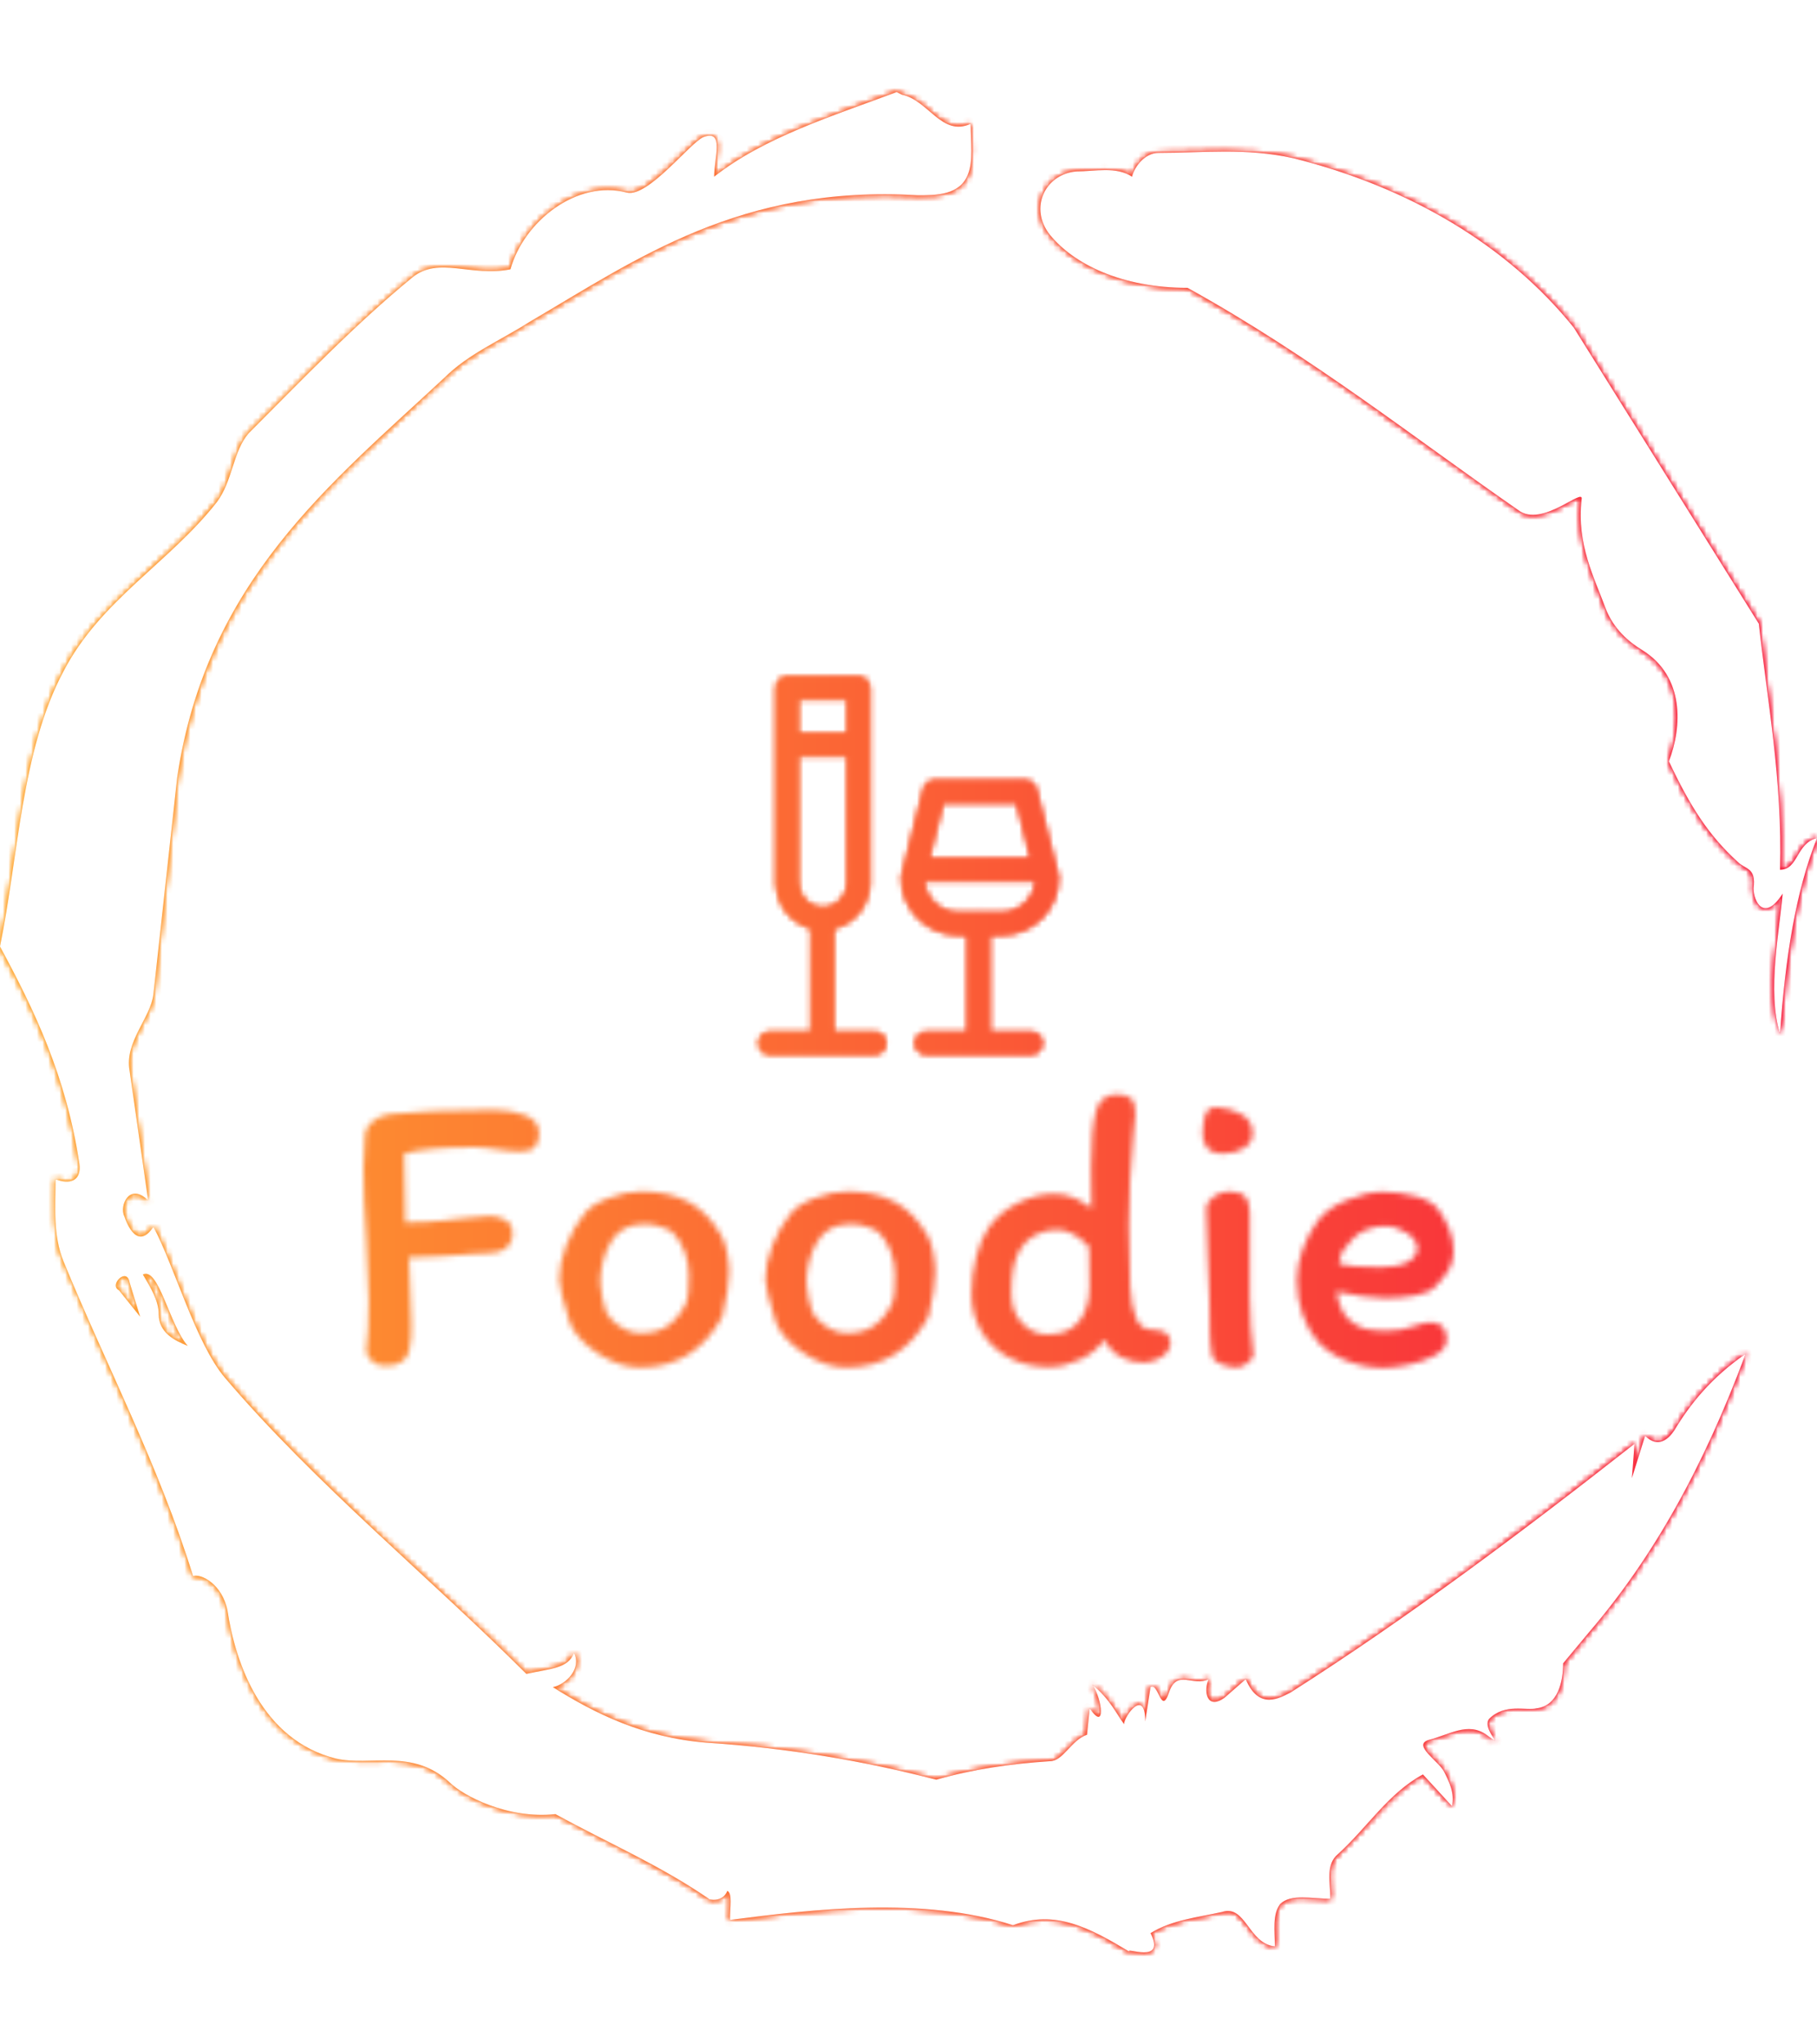 <svg xmlns="http://www.w3.org/2000/svg" version="1.1" xmlns:xlink="http://www.w3.org/1999/xlink" xmlns:svgjs="http://svgjs.dev/svgjs" width="2000" height="2250" viewBox="0 0 2000 2250"><g transform="matrix(1,0,0,1,0.001,0)"><svg viewBox="0 0 320 360" data-background-color="#ffffff" preserveAspectRatio="xMidYMid meet" height="2250" width="2000" xmlns="http://www.w3.org/2000/svg" xmlns:xlink="http://www.w3.org/1999/xlink"><g id="tight-bounds" transform="matrix(1,0,0,1,-0,0)"><svg viewBox="0 0 320 360" height="360" width="320"><rect width="320" height="360" fill="url(#aea0a9f3-2888-41d0-8935-0a07ed6db7ab)" mask="url(#9fa5fc96-5d72-453e-9fb3-c9497de12f1b)" data-fill-palette-color="tertiary"></rect><g><svg></svg></g><g><svg viewBox="0 0 320 360" height="360" width="320"><g><path transform="translate(-74.993,-51.79) scale(4.658,4.658)" d="M20.6 59.9l0.8 1-0.4-1.3c-0.1-0.6-0.8 0.1-0.4 0.3M21.5 59.3c0.3 0.5 0.6 1 0.6 1.5 0 0.7 0.6 1 1.1 1.2-0.7-0.8-1.1-3-1.7-2.7M59.9 16.9c1.7 0 3.3-0.2 5.1 0.2 4.4 1.1 8.1 3.3 10.6 6.4l7 11.2c0.3 2.8 0.9 5.9 0.8 9.3 0.7 0 0.6-1 1.4-1.2-0.8 2-1.2 4.5-1.4 7.4-0.5-1.6 0-4 0.1-5.3-0.7 1.1-1.1 0.3-1.1-0.2 0.1-0.8-0.3-0.7-0.6-1-1.1-1-1.8-2.1-2.6-3.8 0.5-1.3 0.6-3.2-1-4.2-0.5-0.3-1.1-0.8-1.4-1.6-0.4-1.1-1.1-2.4-0.9-4.1 0.1-0.5-1.5 1.1-2.4 0.4-3.9-2.7-7.8-5.8-12.5-8.4-2.5 0-4.3-0.9-5.2-2-0.8-1-0.2-2.3 1-2.4 0.7 0 1.5-0.2 2.1 0.2 0.1-0.4 0.5-0.9 1-0.9M50 14.6l0.2 0.1c1 0.2 1.5 1.6 2.6 1.1 0 0.7 0.1 1.4-0.1 1.9-0.3 0.8-1.2 0.8-1.9 0.8-6.7-0.4-10.6 2.4-14.7 4.8-1.1 0.7-2.3 1.2-3.2 2.1-4.3 4-9 7.7-10.1 15.1l-0.9 8.2c-0.1 0.9-1.1 1.8-0.9 2.9l0.7 4.9c-0.7-0.7-1.1 0.2-0.9 0.6 0.1 0.3 0.5 1.3 1.1 0.4 0.8 1.5 1.6 4.4 2.7 5.7 3.4 4 7.8 7.6 11.4 11.2 0.9-0.2 1.6-0.2 1.8-0.8 0.3 0.6-0.3 1.2-0.8 1.3 1.6 1 3.4 1.9 5.8 2.1 3.1 0.2 6 0.7 8.7 1.4 1.4-0.4 2.8-0.6 4.3-0.7 0.5 0 0.8-0.8 1.4-1l0.1-1c0.6 0.9 0.5-0.3 0.1-0.9 0.7 0.6 0.9 1.1 1.2 1.5 0-0.3 0.8-1.4 0.8-0.1l0.2-1.3c0.3-0.2 0.4 1.1 0.7 0.2 0.3-0.9 0.9-0.2 1.5-0.5-0.2 0.4-0.1 1.2 0.6 0.7l0.8-0.7c0.5 1.2 1.3 0.7 1.7 0.5 4.4-2.8 8.8-6.1 13-9.4l-0.1 1.3 0.5-1.6c0.5 0.5 0.9 0.1 1.1-0.2 0.6-1 1.4-2 2.7-2.9-1.6 4.3-3.5 7.7-5.9 10.5l-1 1.2c0 0.7-0.2 1.6-1 1.7-0.4 0.1-1.2-0.2-1.8 0.4-0.3 0.4 0.7 1.2-0.1 0.6-0.7-0.5-1.4 0-2.2 0.2-0.6 0.2 0.4 0.8 0.6 1.2 0.2 0.4 0.4 0.8 0.3 1.3l-1.1-1.2c-1.3 0.7-2.1 2-3.2 3-0.5 0.4-0.3 1.1-0.3 1.7-0.7 0-1.5-0.2-1.9 0.2-0.3 0.4-0.2 1-0.2 1.6-1-0.1-1.1-1.6-2-1.3-0.9 0.2-1.9 0.3-2.7 0.8 0.6 1.2-1 0.5-0.8 0.7-1.5-0.9-2.8-1.6-4.4-1-3.4-1.1-7.6-0.6-10.7-0.2 0-0.5 0.1-1-0.1-1.1-0.2 0.5-0.8 0.3-0.7 0.3-1.9-1.3-3.8-2.1-5.8-3.2-1.8 0.2-3.5-0.7-4-1.2-1.4-1.3-3-0.6-4.3-0.9-2.8-0.7-3.8-3.6-4.1-5.6-0.2-1-1-1.4-1.3-1.3-1.3-4.2-3.3-8-4.9-11.9-0.4-1-0.3-2-0.3-3.1 0.5 0.2 1 0.1 0.9-0.6-0.5-3.3-1.7-5.8-3-8.2 0.7-3.4 0.8-7.4 2.4-10.4 1.4-2.7 4-4.1 5.8-6.4 0.6-0.8 0.6-1.9 1.2-2.6 2-2 4-4.1 6.2-5.9 1-0.8 2.2 0 3.7-0.3 0.5-1.8 2.5-3.4 4.4-2.9 0.8 0.2 2.4-1.9 2.9-2.1 0.8-0.3 0.4 0.8 0.4 1.5 1.9-1.5 4.5-2.3 6.9-3.2" fill="url(#aea0a9f3-2888-41d0-8935-0a07ed6db7ab)" fill-rule="nonzero" stroke="none" stroke-width="1" stroke-linecap="butt" stroke-linejoin="miter" stroke-miterlimit="10" stroke-dasharray="" stroke-dashoffset="0" font-family="none" font-weight="none" font-size="none" text-anchor="none" style="mix-blend-mode: normal" data-fill-palette-color="tertiary"></path></g><g transform="matrix(1,0,0,1,64,119.128)"><svg viewBox="0 0 192 121.744" height="121.744" width="192"><g><svg viewBox="0 0 192 121.744" height="121.744" width="192"><g><svg viewBox="0 0 192 121.744" height="121.744" width="192"><g transform="matrix(1,0,0,1,0,73.584)"><svg viewBox="0 0 192 48.16" height="48.16" width="192"><g id="textblocktransform"><svg viewBox="0 0 192 48.16" height="48.16" width="192" id="textblock"><g><svg viewBox="0 0 192 48.16" height="48.16" width="192"><g transform="matrix(1,0,0,1,0,0)"><svg width="192" viewBox="3.6 -33.7 135.34 33.95" height="48.16" data-palette-color="url(#27a4e770-a96f-4fff-8525-cd1bc960728f)"></svg></g></svg></g></svg></g></svg></g><g transform="matrix(1,0,0,1,69.589,0)"><svg viewBox="0 0 52.823 66.557" height="66.557" width="52.823"><g><svg xmlns="http://www.w3.org/2000/svg" xmlns:xlink="http://www.w3.org/1999/xlink" version="1.1" x="0" y="0" viewBox="30.45 43.923 39.038 49.188" enable-background="new 0 0 100 100" xml:space="preserve" height="66.557" width="52.823" class="icon-icon-0" data-fill-palette-color="accent" id="icon-0"></svg></g></svg></g><g></g></svg></g></svg></g></svg></g></svg></g><defs></defs><mask id="11fc4280-fcdd-431a-987f-076993403c47"><g id="SvgjsG2625"><svg viewBox="0 0 320 360" height="360" width="320"><g><svg></svg></g><g><svg viewBox="0 0 320 360" height="360" width="320"><g><path transform="translate(-74.993,-51.79) scale(4.658,4.658)" d="M20.6 59.9l0.8 1-0.4-1.3c-0.1-0.6-0.8 0.1-0.4 0.3M21.5 59.3c0.3 0.5 0.6 1 0.6 1.5 0 0.7 0.6 1 1.1 1.2-0.7-0.8-1.1-3-1.7-2.7M59.9 16.9c1.7 0 3.3-0.2 5.1 0.2 4.4 1.1 8.1 3.3 10.6 6.4l7 11.2c0.3 2.8 0.9 5.9 0.8 9.3 0.7 0 0.6-1 1.4-1.2-0.8 2-1.2 4.5-1.4 7.4-0.5-1.6 0-4 0.1-5.3-0.7 1.1-1.1 0.3-1.1-0.2 0.1-0.8-0.3-0.7-0.6-1-1.1-1-1.8-2.1-2.6-3.8 0.5-1.3 0.6-3.2-1-4.2-0.5-0.3-1.1-0.8-1.4-1.6-0.4-1.1-1.1-2.4-0.9-4.1 0.1-0.5-1.5 1.1-2.4 0.4-3.9-2.7-7.8-5.8-12.5-8.4-2.5 0-4.3-0.9-5.2-2-0.8-1-0.2-2.3 1-2.4 0.7 0 1.5-0.2 2.1 0.2 0.1-0.4 0.5-0.9 1-0.9M50 14.6l0.2 0.1c1 0.2 1.5 1.6 2.6 1.1 0 0.7 0.1 1.4-0.1 1.9-0.3 0.8-1.2 0.8-1.9 0.8-6.7-0.4-10.6 2.4-14.7 4.8-1.1 0.7-2.3 1.2-3.2 2.1-4.3 4-9 7.7-10.1 15.1l-0.9 8.2c-0.1 0.9-1.1 1.8-0.9 2.9l0.7 4.9c-0.7-0.7-1.1 0.2-0.9 0.6 0.1 0.3 0.5 1.3 1.1 0.4 0.8 1.5 1.6 4.4 2.7 5.7 3.4 4 7.8 7.6 11.4 11.2 0.9-0.2 1.6-0.2 1.8-0.8 0.3 0.6-0.3 1.2-0.8 1.3 1.6 1 3.4 1.9 5.8 2.1 3.1 0.2 6 0.7 8.7 1.4 1.4-0.4 2.8-0.6 4.3-0.7 0.5 0 0.8-0.8 1.4-1l0.1-1c0.6 0.9 0.5-0.3 0.1-0.9 0.7 0.6 0.9 1.1 1.2 1.5 0-0.3 0.8-1.4 0.8-0.1l0.2-1.3c0.3-0.2 0.4 1.1 0.7 0.2 0.3-0.9 0.9-0.2 1.5-0.5-0.2 0.4-0.1 1.2 0.6 0.7l0.8-0.7c0.5 1.2 1.3 0.7 1.7 0.5 4.4-2.8 8.8-6.1 13-9.4l-0.1 1.3 0.5-1.6c0.5 0.5 0.9 0.1 1.1-0.2 0.6-1 1.4-2 2.7-2.9-1.6 4.3-3.5 7.7-5.9 10.5l-1 1.2c0 0.7-0.2 1.6-1 1.7-0.4 0.1-1.2-0.2-1.8 0.4-0.3 0.4 0.7 1.2-0.1 0.6-0.7-0.5-1.4 0-2.2 0.2-0.6 0.2 0.4 0.8 0.6 1.2 0.2 0.4 0.4 0.8 0.3 1.3l-1.1-1.2c-1.3 0.7-2.1 2-3.2 3-0.5 0.4-0.3 1.1-0.3 1.7-0.7 0-1.5-0.2-1.9 0.2-0.3 0.4-0.2 1-0.2 1.6-1-0.1-1.1-1.6-2-1.3-0.9 0.2-1.9 0.3-2.7 0.8 0.6 1.2-1 0.5-0.8 0.7-1.5-0.9-2.8-1.6-4.4-1-3.4-1.1-7.6-0.6-10.7-0.2 0-0.5 0.1-1-0.1-1.1-0.2 0.5-0.8 0.3-0.7 0.3-1.9-1.3-3.8-2.1-5.8-3.2-1.8 0.2-3.5-0.7-4-1.2-1.4-1.3-3-0.6-4.3-0.9-2.8-0.7-3.8-3.6-4.1-5.6-0.2-1-1-1.4-1.3-1.3-1.3-4.2-3.3-8-4.9-11.9-0.4-1-0.3-2-0.3-3.1 0.5 0.2 1 0.1 0.9-0.6-0.5-3.3-1.7-5.8-3-8.2 0.7-3.4 0.8-7.4 2.4-10.4 1.4-2.7 4-4.1 5.8-6.4 0.6-0.8 0.6-1.9 1.2-2.6 2-2 4-4.1 6.2-5.9 1-0.8 2.2 0 3.7-0.3 0.5-1.8 2.5-3.4 4.4-2.9 0.8 0.2 2.4-1.9 2.9-2.1 0.8-0.3 0.4 0.8 0.4 1.5 1.9-1.5 4.5-2.3 6.9-3.2" fill="black" fill-rule="nonzero" stroke="none" stroke-width="1" stroke-linecap="butt" stroke-linejoin="miter" stroke-miterlimit="10" stroke-dasharray="" stroke-dashoffset="0" font-family="none" font-weight="none" font-size="none" text-anchor="none" style="mix-blend-mode: normal"></path></g><g transform="matrix(1,0,0,1,64,119.128)"><svg viewBox="0 0 192 121.744" height="121.744" width="192"><g><svg viewBox="0 0 192 121.744" height="121.744" width="192"><g><svg viewBox="0 0 192 121.744" height="121.744" width="192"><g transform="matrix(1,0,0,1,0,73.584)"><svg viewBox="0 0 192 48.16" height="48.16" width="192"><g id="SvgjsG2624"><svg viewBox="0 0 192 48.16" height="48.16" width="192" id="SvgjsSvg2623"><g><svg viewBox="0 0 192 48.16" height="48.16" width="192"><g transform="matrix(1,0,0,1,0,0)"><svg width="192" viewBox="3.6 -33.7 135.34 33.95" height="48.16" data-palette-color="url(#27a4e770-a96f-4fff-8525-cd1bc960728f)"><path d="M9.25-1.8Q9.1-1.05 8.38-0.53 7.65 0 6.35 0L6.35 0Q5.25 0 4.63-0.6 4-1.2 3.95-1.85L3.95-1.85Q4.25-3.95 4.25-8.15L4.25-8.15Q4.25-10.65 3.95-15.85L3.95-15.85Q3.6-20.75 3.6-24.55L3.6-24.55Q3.6-26.6 3.8-28.75L3.8-28.75Q3.8-29.45 4.63-30.25 5.45-31.05 6.9-31.25L6.9-31.25Q11.65-31.75 18.55-31.75L18.55-31.75 20.15-31.75Q21.95-31.75 23.68-31.1 25.4-30.45 25.4-28.85L25.4-28.85Q25.4-27.8 24.9-27.2 24.4-26.6 23.05-26.6L23.05-26.6Q22.4-26.6 21.55-26.7 20.7-26.8 20.35-26.85L20.35-26.85Q18.45-27.15 17.4-27.15L17.4-27.15Q11.6-27.15 8.65-26.35L8.65-26.35Q8.65-24.7 8.75-21L8.75-21 8.8-17.8Q11.4-17.8 13.45-18.03 15.5-18.25 15.8-18.3L15.8-18.3Q18.4-18.6 19.25-18.6L19.25-18.6Q20.45-18.6 21.28-18.07 22.1-17.55 22.1-16.45L22.1-16.45Q22.1-13.95 18.6-13.95L18.6-13.95Q17.75-13.95 17.1-13.9 16.45-13.85 16-13.8L16-13.8Q14.2-13.6 13.15-13.6L13.15-13.6Q10.85-13.6 9.25-13.45L9.25-13.45Q9.25-11.6 9.4-9.55L9.4-9.55Q9.4-8.9 9.47-7.55 9.55-6.2 9.55-5.1L9.55-5.1Q9.55-4.15 9.5-3.35 9.45-2.55 9.25-1.8L9.25-1.8ZM48.1-16.05Q48.5-15.35 48.75-14.03 49-12.7 49-11.65L49-11.65Q49-9.7 48.15-6.1L48.15-6.1Q44.7 0.2 37.95 0.2L37.95 0.2Q35.45 0.2 32.85-1.45 30.25-3.1 29.25-5.25L29.25-5.25Q27.9-9.55 27.9-10.7L27.9-10.7Q27.9-12.7 28.77-14.95 29.65-17.2 31-18.85L31-18.85Q31.85-20 34.05-20.83 36.25-21.65 38.05-21.65L38.05-21.65Q41.55-21.65 44-20.33 46.45-19 48.1-16.05L48.1-16.05ZM43.75-8Q44-8.65 44-11.35L44-11.35Q44-12.8 43.47-14.2 42.95-15.6 41.95-16.6L41.95-16.6Q41.85-16.7 41.4-16.93 40.95-17.15 40.17-17.38 39.4-17.6 38.4-17.6L38.4-17.6Q35.6-17.6 34.3-15.35 33-13.1 33-10.25L33-10.25Q33-9.75 33.27-8.35 33.55-6.95 33.75-6.6L33.75-6.6Q33.9-6.25 34.52-5.63 35.15-5 36.07-4.53 37-4.05 38-4.05L38-4.05Q40.25-4.05 41.6-5.13 42.95-6.2 43.75-8L43.75-8ZM73.7-16.05Q74.09-15.35 74.34-14.03 74.59-12.7 74.59-11.65L74.59-11.65Q74.59-9.7 73.75-6.1L73.75-6.1Q70.3 0.2 63.55 0.2L63.55 0.2Q61.05 0.2 58.45-1.45 55.85-3.1 54.85-5.25L54.85-5.25Q53.5-9.55 53.5-10.7L53.5-10.7Q53.5-12.7 54.37-14.95 55.25-17.2 56.6-18.85L56.6-18.85Q57.45-20 59.65-20.83 61.85-21.65 63.65-21.65L63.65-21.65Q67.15-21.65 69.59-20.33 72.05-19 73.7-16.05L73.7-16.05ZM69.34-8Q69.59-8.65 69.59-11.35L69.59-11.35Q69.59-12.8 69.07-14.2 68.55-15.6 67.55-16.6L67.55-16.6Q67.45-16.7 67-16.93 66.55-17.15 65.77-17.38 65-17.6 64-17.6L64-17.6Q61.2-17.6 59.9-15.35 58.6-13.1 58.6-10.25L58.6-10.25Q58.6-9.75 58.87-8.35 59.15-6.95 59.35-6.6L59.35-6.6Q59.5-6.25 60.12-5.63 60.75-5 61.67-4.53 62.6-4.05 63.6-4.05L63.6-4.05Q65.84-4.05 67.2-5.13 68.55-6.2 69.34-8L69.34-8ZM99.44-31.3Q99.44-30.8 99.19-28.55L99.19-28.55Q98.64-23.05 98.64-17.4L98.64-17.4Q98.64-12.45 98.79-9.85 98.94-7.25 99.54-5.88 100.14-4.5 101.39-4.5L101.39-4.5Q103.79-4.5 103.79-2.9L103.79-2.9Q103.79-1.85 102.74-1.13 101.69-0.4 100.44-0.4L100.44-0.4Q98.94-0.4 97.64-1.1 96.34-1.8 95.59-3.25L95.59-3.25Q94.54-1.7 92.57-0.78 90.59 0.15 88.74 0.15L88.74 0.15Q85.89 0.15 83.69-1.05 81.49-2.25 80.29-4.33 79.09-6.4 79.09-8.9L79.09-8.9Q79.09-11.3 79.67-13.53 80.24-15.75 81.24-17.2L81.24-17.2Q82.59-19.1 84.87-20.23 87.14-21.35 89.34-21.35L89.34-21.35Q90.69-21.35 91.89-20.83 93.09-20.3 93.99-19.55L93.99-19.55Q93.99-22.9 93.94-23.75L93.94-23.75 93.94-24.8Q93.94-29.45 94.54-31.6L94.54-31.6Q95.09-33.7 97.19-33.7L97.19-33.7Q98.34-33.7 98.89-33.2 99.44-32.7 99.44-31.3L99.44-31.3ZM84.04-9Q84.04-6.7 85.37-5.3 86.69-3.9 88.54-3.9L88.54-3.9Q91.19-3.9 92.47-5.55 93.74-7.2 93.74-9.8L93.74-9.8 93.69-14.75Q91.74-16.9 89.64-16.9L89.64-16.9Q88.19-16.9 86.92-16.18 85.64-15.45 84.89-14L84.89-14Q84.04-12.35 84.04-9L84.04-9ZM109.64-32.1Q111.39-31.95 112.69-31.18 113.99-30.4 113.99-28.85L113.99-28.85Q113.99-27.7 112.91-27.03 111.84-26.35 110.34-26.35L110.34-26.35Q108.89-26.35 108.34-27.1 107.79-27.85 107.79-28.65L107.79-28.65Q107.79-30.15 108.11-31.15 108.44-32.15 109.64-32.1L109.64-32.1ZM113.64-18.95L113.64-9.95 113.64-8.5Q113.64-6.55 113.77-4.83 113.89-3.1 114.09-1.35L114.09-1.35Q114.04-0.85 113.34-0.33 112.64 0.2 112.09 0.2L112.09 0.2Q111.14 0.2 110.16-0.18 109.19-0.55 108.99-1.1L108.99-1.1Q108.69-2.7 108.69-3.95L108.69-3.95Q108.69-8.05 108.44-13.15L108.44-13.15Q108.24-17.65 108.24-19.45L108.24-19.45Q108.24-20.35 109.14-21 110.04-21.65 111.04-21.65L111.04-21.65Q112.49-21.65 113.06-21 113.64-20.35 113.64-18.95L113.64-18.95ZM119.49-10.6Q119.49-12.5 120.19-14.43 120.89-16.35 122.04-17.95L122.04-17.95Q123.19-19.55 125.69-20.58 128.19-21.6 130.14-21.6L130.14-21.6Q132.14-21.6 134.21-21.05 136.29-20.5 137.09-19.35L137.09-19.35Q138.94-16.75 138.94-14.25L138.94-14.25Q138.94-12.9 138.36-11.95 137.79-11 136.74-9.9L136.74-9.9Q135.89-9 134.06-8.7 132.24-8.4 130.44-8.4L130.44-8.4Q129.29-8.4 127.64-8.63 125.99-8.85 124.44-9.2L124.44-9.2Q124.54-8.2 124.94-7.25 125.34-6.3 125.89-5.8L125.89-5.8Q126.89-4.85 127.96-4.6 129.04-4.35 130.74-4.35L130.74-4.35Q132.54-4.35 134.09-4.95L134.09-4.95Q135.34-5.4 136.14-5.4L136.14-5.4Q137.09-5.4 137.59-4.83 138.09-4.25 138.09-3.35L138.09-3.35Q138.09-2.1 136.64-1.3 135.19-0.5 133.31-0.13 131.44 0.25 130.29 0.25L130.29 0.25Q127.94 0.25 125.74-0.6 123.54-1.45 122.09-3L122.09-3Q120.89-4.4 120.19-6.38 119.49-8.35 119.49-10.6L119.49-10.6ZM130.39-17.35Q129.29-17.35 128.19-16.93 127.09-16.5 126.39-15.75L126.39-15.75Q125.49-14.8 125.16-14.23 124.84-13.65 124.74-12.65L124.74-12.65Q125.99-12.25 129.94-12.25L129.94-12.25Q132.09-12.25 133.26-12.9 134.44-13.55 134.44-14.6L134.44-14.6Q134.44-15.65 133.14-16.5 131.84-17.35 130.39-17.35L130.39-17.35Z" opacity="1" transform="matrix(1,0,0,1,0,0)" fill="white" class="wordmark-text-0" id="SvgjsPath2622"></path></svg></g></svg></g></svg></g></svg></g><g transform="matrix(1,0,0,1,69.589,0)"><svg viewBox="0 0 52.823 66.557" height="66.557" width="52.823"><g><svg xmlns="http://www.w3.org/2000/svg" xmlns:xlink="http://www.w3.org/1999/xlink" version="1.1" x="0" y="0" viewBox="30.45 43.923 39.038 49.188" enable-background="new 0 0 100 100" xml:space="preserve" height="66.557" width="52.823" class="icon-icon-0" data-fill-palette-color="accent" id="SvgjsSvg2621"><g fill="black"><path fill="black" d="M38.836 76.902c-3.083 0-5.654-2.312-6.029-5.338-0.062-0.158-0.097-0.328-0.097-0.507V45.393c0-0.812 0.658-1.47 1.47-1.47h9.281c0.812 0 1.47 0.658 1.47 1.47v25.665c0 0.135-0.019 0.266-0.052 0.39C44.557 74.53 41.96 76.902 38.836 76.902zM35.65 70.663c0.03 0.101 0.048 0.206 0.054 0.315 0.091 1.673 1.466 2.984 3.132 2.984s3.041-1.312 3.132-2.984c0.003-0.066 0.011-0.131 0.023-0.193V46.862H35.65V70.663z"></path></g><g fill="black"><path fill="black" d="M38.753 92.444c-0.812 0-1.47-0.658-1.47-1.47V76.309c0-0.812 0.658-1.47 1.47-1.47s1.47 0.658 1.47 1.47v14.666C40.224 91.786 39.565 92.444 38.753 92.444z"></path></g><g fill="black"><path fill="black" d="M45.586 93.111H31.92c-0.812 0-1.47-0.658-1.47-1.47s0.658-1.47 1.47-1.47h13.666c0.812 0 1.47 0.658 1.47 1.47S46.398 93.111 45.586 93.111z"></path></g><g fill="black"><path fill="black" d="M59.104 92.444c-0.812 0-1.47-0.658-1.47-1.47V76.309c0-0.812 0.658-1.47 1.47-1.47s1.47 0.658 1.47 1.47v14.666C60.574 91.786 59.916 92.444 59.104 92.444z"></path></g><g fill="black"><path fill="black" d="M65.937 93.111H52.271c-0.812 0-1.47-0.658-1.47-1.47s0.658-1.47 1.47-1.47h13.666c0.812 0 1.47 0.658 1.47 1.47S66.749 93.111 65.937 93.111z"></path></g><g fill="black"><path fill="black" d="M42.253 54.279h-7.334c-0.812 0-1.47-0.658-1.47-1.47s0.658-1.47 1.47-1.47h7.334c0.812 0 1.47 0.658 1.47 1.47S43.065 54.279 42.253 54.279z"></path></g><g fill="black"><path fill="black" d="M62.054 77.579h-5.578c-4.099 0-7.433-3.334-7.433-7.433 0-0.121 0.015-0.242 0.045-0.359l2.834-11.244c0.165-0.653 0.752-1.11 1.425-1.11h11.836c0.673 0 1.261 0.457 1.425 1.11l2.835 11.244c0.03 0.117 0.045 0.238 0.045 0.359C69.488 74.245 66.153 77.579 62.054 77.579zM51.986 70.316c0.089 2.399 2.069 4.323 4.49 4.323h5.578c2.421 0 4.401-1.924 4.491-4.323l-2.507-9.944h-9.545L51.986 70.316z"></path></g><g fill="black"><path fill="black" d="M67.253 70.526H51.586c-0.812 0-1.47-0.658-1.47-1.47s0.658-1.47 1.47-1.47h15.667c0.812 0 1.47 0.658 1.47 1.47S68.065 70.526 67.253 70.526z"></path></g></svg></g></svg></g><g></g></svg></g></svg></g></svg></g></svg></g><defs><mask></mask></defs></svg><rect width="320" height="360" fill="black" stroke="none" visibility="hidden"></rect></g></mask><linearGradient x1="0" x2="1" y1="0.5" y2="0.5" id="27a4e770-a96f-4fff-8525-cd1bc960728f"><stop stop-color="#ffa62e" offset="0"></stop><stop stop-color="#f71b3d" offset="1"></stop></linearGradient><rect width="320" height="360" fill="url(#27a4e770-a96f-4fff-8525-cd1bc960728f)" mask="url(#11fc4280-fcdd-431a-987f-076993403c47)" data-fill-palette-color="primary"></rect><mask id="903fbf1d-355c-4233-9986-d28765dddb2b"><g id="SvgjsG2634"><svg viewBox="0 0 320 360" height="360" width="320"><g><svg></svg></g><g><svg viewBox="0 0 320 360" height="360" width="320"><g><path transform="translate(-74.993,-51.79) scale(4.658,4.658)" d="M20.6 59.9l0.8 1-0.4-1.3c-0.1-0.6-0.8 0.1-0.4 0.3M21.5 59.3c0.3 0.5 0.6 1 0.6 1.5 0 0.7 0.6 1 1.1 1.2-0.7-0.8-1.1-3-1.7-2.7M59.9 16.9c1.7 0 3.3-0.2 5.1 0.2 4.4 1.1 8.1 3.3 10.6 6.4l7 11.2c0.3 2.8 0.9 5.9 0.8 9.3 0.7 0 0.6-1 1.4-1.2-0.8 2-1.2 4.5-1.4 7.4-0.5-1.6 0-4 0.1-5.3-0.7 1.1-1.1 0.3-1.1-0.2 0.1-0.8-0.3-0.7-0.6-1-1.1-1-1.8-2.1-2.6-3.8 0.5-1.3 0.6-3.2-1-4.2-0.5-0.3-1.1-0.8-1.4-1.6-0.4-1.1-1.1-2.4-0.9-4.1 0.1-0.5-1.5 1.1-2.4 0.4-3.9-2.7-7.8-5.8-12.5-8.4-2.5 0-4.3-0.9-5.2-2-0.8-1-0.2-2.3 1-2.4 0.7 0 1.5-0.2 2.1 0.2 0.1-0.4 0.5-0.9 1-0.9M50 14.6l0.2 0.1c1 0.2 1.5 1.6 2.6 1.1 0 0.7 0.1 1.4-0.1 1.9-0.3 0.8-1.2 0.8-1.9 0.8-6.7-0.4-10.6 2.4-14.7 4.8-1.1 0.7-2.3 1.2-3.2 2.1-4.3 4-9 7.7-10.1 15.1l-0.9 8.2c-0.1 0.9-1.1 1.8-0.9 2.9l0.7 4.9c-0.7-0.7-1.1 0.2-0.9 0.6 0.1 0.3 0.5 1.3 1.1 0.4 0.8 1.5 1.6 4.4 2.7 5.7 3.4 4 7.8 7.6 11.4 11.2 0.9-0.2 1.6-0.2 1.8-0.8 0.3 0.6-0.3 1.2-0.8 1.3 1.6 1 3.4 1.9 5.8 2.1 3.1 0.2 6 0.7 8.7 1.4 1.4-0.4 2.8-0.6 4.3-0.7 0.5 0 0.8-0.8 1.4-1l0.1-1c0.6 0.9 0.5-0.3 0.1-0.9 0.7 0.6 0.9 1.1 1.2 1.5 0-0.3 0.8-1.4 0.8-0.1l0.2-1.3c0.3-0.2 0.4 1.1 0.7 0.2 0.3-0.9 0.9-0.2 1.5-0.5-0.2 0.4-0.1 1.2 0.6 0.7l0.8-0.7c0.5 1.2 1.3 0.7 1.7 0.5 4.4-2.8 8.8-6.1 13-9.4l-0.1 1.3 0.5-1.6c0.5 0.5 0.9 0.1 1.1-0.2 0.6-1 1.4-2 2.7-2.9-1.6 4.3-3.5 7.7-5.9 10.5l-1 1.2c0 0.7-0.2 1.6-1 1.7-0.4 0.1-1.2-0.2-1.8 0.4-0.3 0.4 0.7 1.2-0.1 0.6-0.7-0.5-1.4 0-2.2 0.2-0.6 0.2 0.4 0.8 0.6 1.2 0.2 0.4 0.4 0.8 0.3 1.3l-1.1-1.2c-1.3 0.7-2.1 2-3.2 3-0.5 0.4-0.3 1.1-0.3 1.7-0.7 0-1.5-0.2-1.9 0.2-0.3 0.4-0.2 1-0.2 1.6-1-0.1-1.1-1.6-2-1.3-0.9 0.2-1.9 0.3-2.7 0.8 0.6 1.2-1 0.5-0.8 0.7-1.5-0.9-2.8-1.6-4.4-1-3.4-1.1-7.6-0.6-10.7-0.2 0-0.5 0.1-1-0.1-1.1-0.2 0.5-0.8 0.3-0.7 0.3-1.9-1.3-3.8-2.1-5.8-3.2-1.8 0.2-3.5-0.7-4-1.2-1.4-1.3-3-0.6-4.3-0.9-2.8-0.7-3.8-3.6-4.1-5.6-0.2-1-1-1.4-1.3-1.3-1.3-4.2-3.3-8-4.9-11.9-0.4-1-0.3-2-0.3-3.1 0.5 0.2 1 0.1 0.9-0.6-0.5-3.3-1.7-5.8-3-8.2 0.7-3.4 0.8-7.4 2.4-10.4 1.4-2.7 4-4.1 5.8-6.4 0.6-0.8 0.6-1.9 1.2-2.6 2-2 4-4.1 6.2-5.9 1-0.8 2.2 0 3.7-0.3 0.5-1.8 2.5-3.4 4.4-2.9 0.8 0.2 2.4-1.9 2.9-2.1 0.8-0.3 0.4 0.8 0.4 1.5 1.9-1.5 4.5-2.3 6.9-3.2" fill="black" fill-rule="nonzero" stroke="none" stroke-width="1" stroke-linecap="butt" stroke-linejoin="miter" stroke-miterlimit="10" stroke-dasharray="" stroke-dashoffset="0" font-family="none" font-weight="none" font-size="none" text-anchor="none" style="mix-blend-mode: normal"></path></g><g transform="matrix(1,0,0,1,64,119.128)"><svg viewBox="0 0 192 121.744" height="121.744" width="192"><g><svg viewBox="0 0 192 121.744" height="121.744" width="192"><g><svg viewBox="0 0 192 121.744" height="121.744" width="192"><g transform="matrix(1,0,0,1,0,73.584)"><svg viewBox="0 0 192 48.16" height="48.16" width="192"><g id="SvgjsG2633"><svg viewBox="0 0 192 48.16" height="48.16" width="192" id="SvgjsSvg2632"><g><svg viewBox="0 0 192 48.16" height="48.16" width="192"><g transform="matrix(1,0,0,1,0,0)"><svg width="192" viewBox="3.6 -33.7 135.34 33.95" height="48.16" data-palette-color="url(#27a4e770-a96f-4fff-8525-cd1bc960728f)"></svg></g></svg></g></svg></g></svg></g><g transform="matrix(1,0,0,1,69.589,0)"><svg viewBox="0 0 52.823 66.557" height="66.557" width="52.823"><g><svg xmlns="http://www.w3.org/2000/svg" xmlns:xlink="http://www.w3.org/1999/xlink" version="1.1" x="0" y="0" viewBox="30.45 43.923 39.038 49.188" enable-background="new 0 0 100 100" xml:space="preserve" height="66.557" width="52.823" class="icon-icon-0" data-fill-palette-color="accent" id="SvgjsSvg2631"><g fill="white"><path fill="white" d="M38.836 76.902c-3.083 0-5.654-2.312-6.029-5.338-0.062-0.158-0.097-0.328-0.097-0.507V45.393c0-0.812 0.658-1.47 1.47-1.47h9.281c0.812 0 1.47 0.658 1.47 1.47v25.665c0 0.135-0.019 0.266-0.052 0.39C44.557 74.53 41.96 76.902 38.836 76.902zM35.65 70.663c0.03 0.101 0.048 0.206 0.054 0.315 0.091 1.673 1.466 2.984 3.132 2.984s3.041-1.312 3.132-2.984c0.003-0.066 0.011-0.131 0.023-0.193V46.862H35.65V70.663z"></path></g><g fill="white"><path fill="white" d="M38.753 92.444c-0.812 0-1.47-0.658-1.47-1.47V76.309c0-0.812 0.658-1.47 1.47-1.47s1.47 0.658 1.47 1.47v14.666C40.224 91.786 39.565 92.444 38.753 92.444z"></path></g><g fill="white"><path fill="white" d="M45.586 93.111H31.92c-0.812 0-1.47-0.658-1.47-1.47s0.658-1.47 1.47-1.47h13.666c0.812 0 1.47 0.658 1.47 1.47S46.398 93.111 45.586 93.111z"></path></g><g fill="white"><path fill="white" d="M59.104 92.444c-0.812 0-1.47-0.658-1.47-1.47V76.309c0-0.812 0.658-1.47 1.47-1.47s1.47 0.658 1.47 1.47v14.666C60.574 91.786 59.916 92.444 59.104 92.444z"></path></g><g fill="white"><path fill="white" d="M65.937 93.111H52.271c-0.812 0-1.47-0.658-1.47-1.47s0.658-1.47 1.47-1.47h13.666c0.812 0 1.47 0.658 1.47 1.47S66.749 93.111 65.937 93.111z"></path></g><g fill="white"><path fill="white" d="M42.253 54.279h-7.334c-0.812 0-1.47-0.658-1.47-1.47s0.658-1.47 1.47-1.47h7.334c0.812 0 1.47 0.658 1.47 1.47S43.065 54.279 42.253 54.279z"></path></g><g fill="white"><path fill="white" d="M62.054 77.579h-5.578c-4.099 0-7.433-3.334-7.433-7.433 0-0.121 0.015-0.242 0.045-0.359l2.834-11.244c0.165-0.653 0.752-1.11 1.425-1.11h11.836c0.673 0 1.261 0.457 1.425 1.11l2.835 11.244c0.03 0.117 0.045 0.238 0.045 0.359C69.488 74.245 66.153 77.579 62.054 77.579zM51.986 70.316c0.089 2.399 2.069 4.323 4.49 4.323h5.578c2.421 0 4.401-1.924 4.491-4.323l-2.507-9.944h-9.545L51.986 70.316z"></path></g><g fill="white"><path fill="white" d="M67.253 70.526H51.586c-0.812 0-1.47-0.658-1.47-1.47s0.658-1.47 1.47-1.47h15.667c0.812 0 1.47 0.658 1.47 1.47S68.065 70.526 67.253 70.526z"></path></g></svg></g></svg></g><g></g></svg></g></svg></g></svg></g></svg></g><defs><mask></mask></defs><mask><g id="SvgjsG2630"><svg viewBox="0 0 320 360" height="360" width="320"><g><svg></svg></g><g><svg viewBox="0 0 320 360" height="360" width="320"><g><path transform="translate(-74.993,-51.79) scale(4.658,4.658)" d="M20.6 59.9l0.8 1-0.4-1.3c-0.1-0.6-0.8 0.1-0.4 0.3M21.5 59.3c0.3 0.5 0.6 1 0.6 1.5 0 0.7 0.6 1 1.1 1.2-0.7-0.8-1.1-3-1.7-2.7M59.9 16.9c1.7 0 3.3-0.2 5.1 0.2 4.4 1.1 8.1 3.3 10.6 6.4l7 11.2c0.3 2.8 0.9 5.9 0.8 9.3 0.7 0 0.6-1 1.4-1.2-0.8 2-1.2 4.5-1.4 7.4-0.5-1.6 0-4 0.1-5.3-0.7 1.1-1.1 0.3-1.1-0.2 0.1-0.8-0.3-0.7-0.6-1-1.1-1-1.8-2.1-2.6-3.8 0.5-1.3 0.6-3.2-1-4.2-0.5-0.3-1.1-0.8-1.4-1.6-0.4-1.1-1.1-2.4-0.9-4.1 0.1-0.5-1.5 1.1-2.4 0.4-3.9-2.7-7.8-5.8-12.5-8.4-2.5 0-4.3-0.9-5.2-2-0.8-1-0.2-2.3 1-2.4 0.7 0 1.5-0.2 2.1 0.2 0.1-0.4 0.5-0.9 1-0.9M50 14.6l0.2 0.1c1 0.2 1.5 1.6 2.6 1.1 0 0.7 0.1 1.4-0.1 1.9-0.3 0.8-1.2 0.8-1.9 0.8-6.7-0.4-10.6 2.4-14.7 4.8-1.1 0.7-2.3 1.2-3.2 2.1-4.3 4-9 7.7-10.1 15.1l-0.9 8.2c-0.1 0.9-1.1 1.8-0.9 2.9l0.7 4.9c-0.7-0.7-1.1 0.2-0.9 0.6 0.1 0.3 0.5 1.3 1.1 0.4 0.8 1.5 1.6 4.4 2.7 5.7 3.4 4 7.8 7.6 11.4 11.2 0.9-0.2 1.6-0.2 1.8-0.8 0.3 0.6-0.3 1.2-0.8 1.3 1.6 1 3.4 1.9 5.8 2.1 3.1 0.2 6 0.7 8.7 1.4 1.4-0.4 2.8-0.6 4.3-0.7 0.5 0 0.8-0.8 1.4-1l0.1-1c0.6 0.9 0.5-0.3 0.1-0.9 0.7 0.6 0.9 1.1 1.2 1.5 0-0.3 0.8-1.4 0.8-0.1l0.2-1.3c0.3-0.2 0.4 1.1 0.7 0.2 0.3-0.9 0.9-0.2 1.5-0.5-0.2 0.4-0.1 1.2 0.6 0.7l0.8-0.7c0.5 1.2 1.3 0.7 1.7 0.5 4.4-2.8 8.8-6.1 13-9.4l-0.1 1.3 0.5-1.6c0.5 0.5 0.9 0.1 1.1-0.2 0.6-1 1.4-2 2.7-2.9-1.6 4.3-3.5 7.7-5.9 10.5l-1 1.2c0 0.7-0.2 1.6-1 1.7-0.4 0.1-1.2-0.2-1.8 0.4-0.3 0.4 0.7 1.2-0.1 0.6-0.7-0.5-1.4 0-2.2 0.2-0.6 0.2 0.4 0.8 0.6 1.2 0.2 0.4 0.4 0.8 0.3 1.3l-1.1-1.2c-1.3 0.7-2.1 2-3.2 3-0.5 0.4-0.3 1.1-0.3 1.7-0.7 0-1.5-0.2-1.9 0.2-0.3 0.4-0.2 1-0.2 1.6-1-0.1-1.1-1.6-2-1.3-0.9 0.2-1.9 0.3-2.7 0.8 0.6 1.2-1 0.5-0.8 0.7-1.5-0.9-2.8-1.6-4.4-1-3.4-1.1-7.6-0.6-10.7-0.2 0-0.5 0.1-1-0.1-1.1-0.2 0.5-0.8 0.3-0.7 0.3-1.9-1.3-3.8-2.1-5.8-3.2-1.8 0.2-3.5-0.7-4-1.2-1.4-1.3-3-0.6-4.3-0.9-2.8-0.7-3.8-3.6-4.1-5.6-0.2-1-1-1.4-1.3-1.3-1.3-4.2-3.3-8-4.9-11.9-0.4-1-0.3-2-0.3-3.1 0.5 0.2 1 0.1 0.9-0.6-0.5-3.3-1.7-5.8-3-8.2 0.7-3.4 0.8-7.4 2.4-10.4 1.4-2.7 4-4.1 5.8-6.4 0.6-0.8 0.6-1.9 1.2-2.6 2-2 4-4.1 6.2-5.9 1-0.8 2.2 0 3.7-0.3 0.5-1.8 2.5-3.4 4.4-2.9 0.8 0.2 2.4-1.9 2.9-2.1 0.8-0.3 0.4 0.8 0.4 1.5 1.9-1.5 4.5-2.3 6.9-3.2" fill="black" fill-rule="nonzero" stroke="none" stroke-width="1" stroke-linecap="butt" stroke-linejoin="miter" stroke-miterlimit="10" stroke-dasharray="" stroke-dashoffset="0" font-family="none" font-weight="none" font-size="none" text-anchor="none" style="mix-blend-mode: normal"></path></g><g transform="matrix(1,0,0,1,64,119.128)"><svg viewBox="0 0 192 121.744" height="121.744" width="192"><g><svg viewBox="0 0 192 121.744" height="121.744" width="192"><g><svg viewBox="0 0 192 121.744" height="121.744" width="192"><g transform="matrix(1,0,0,1,0,73.584)"><svg viewBox="0 0 192 48.16" height="48.16" width="192"><g id="SvgjsG2629"><svg viewBox="0 0 192 48.16" height="48.16" width="192" id="SvgjsSvg2628"><g><svg viewBox="0 0 192 48.16" height="48.16" width="192"><g transform="matrix(1,0,0,1,0,0)"><svg width="192" viewBox="3.6 -33.7 135.34 33.95" height="48.16" data-palette-color="url(#27a4e770-a96f-4fff-8525-cd1bc960728f)"><path d="M9.25-1.8Q9.1-1.05 8.38-0.53 7.65 0 6.35 0L6.35 0Q5.25 0 4.63-0.6 4-1.2 3.95-1.85L3.95-1.85Q4.25-3.95 4.25-8.15L4.25-8.15Q4.25-10.65 3.95-15.85L3.95-15.85Q3.6-20.75 3.6-24.55L3.6-24.55Q3.6-26.6 3.8-28.75L3.8-28.75Q3.8-29.45 4.63-30.25 5.45-31.05 6.9-31.25L6.9-31.25Q11.65-31.75 18.55-31.75L18.55-31.75 20.15-31.75Q21.95-31.75 23.68-31.1 25.4-30.45 25.4-28.85L25.4-28.85Q25.4-27.8 24.9-27.2 24.4-26.6 23.05-26.6L23.05-26.6Q22.4-26.6 21.55-26.7 20.7-26.8 20.35-26.85L20.35-26.85Q18.45-27.15 17.4-27.15L17.4-27.15Q11.6-27.15 8.65-26.35L8.65-26.35Q8.65-24.7 8.75-21L8.75-21 8.8-17.8Q11.4-17.8 13.45-18.03 15.5-18.25 15.8-18.3L15.8-18.3Q18.4-18.6 19.25-18.6L19.25-18.6Q20.45-18.6 21.28-18.07 22.1-17.55 22.1-16.45L22.1-16.45Q22.1-13.95 18.6-13.95L18.6-13.95Q17.75-13.95 17.1-13.9 16.45-13.85 16-13.8L16-13.8Q14.2-13.6 13.15-13.6L13.15-13.6Q10.85-13.6 9.25-13.45L9.25-13.45Q9.25-11.6 9.4-9.55L9.4-9.55Q9.4-8.9 9.47-7.55 9.55-6.2 9.55-5.1L9.55-5.1Q9.55-4.15 9.5-3.35 9.45-2.55 9.25-1.8L9.25-1.8ZM48.1-16.05Q48.5-15.35 48.75-14.03 49-12.7 49-11.65L49-11.65Q49-9.7 48.15-6.1L48.15-6.1Q44.7 0.2 37.95 0.2L37.95 0.2Q35.45 0.2 32.85-1.45 30.25-3.1 29.25-5.25L29.25-5.25Q27.9-9.55 27.9-10.7L27.9-10.7Q27.9-12.7 28.77-14.95 29.65-17.2 31-18.85L31-18.85Q31.85-20 34.05-20.83 36.25-21.65 38.05-21.65L38.05-21.65Q41.55-21.65 44-20.33 46.45-19 48.1-16.05L48.1-16.05ZM43.75-8Q44-8.65 44-11.35L44-11.35Q44-12.8 43.47-14.2 42.95-15.6 41.95-16.6L41.95-16.6Q41.85-16.7 41.4-16.93 40.95-17.15 40.17-17.38 39.4-17.6 38.4-17.6L38.4-17.6Q35.6-17.6 34.3-15.35 33-13.1 33-10.25L33-10.25Q33-9.75 33.27-8.35 33.55-6.95 33.75-6.6L33.75-6.6Q33.9-6.25 34.52-5.63 35.15-5 36.07-4.53 37-4.05 38-4.05L38-4.05Q40.25-4.05 41.6-5.13 42.95-6.2 43.75-8L43.75-8ZM73.7-16.05Q74.09-15.35 74.34-14.03 74.59-12.7 74.59-11.65L74.59-11.65Q74.59-9.7 73.75-6.1L73.75-6.1Q70.3 0.2 63.55 0.2L63.55 0.2Q61.05 0.2 58.45-1.45 55.85-3.1 54.85-5.25L54.85-5.25Q53.5-9.55 53.5-10.7L53.5-10.7Q53.5-12.7 54.37-14.95 55.25-17.2 56.6-18.85L56.6-18.85Q57.45-20 59.65-20.83 61.85-21.65 63.65-21.65L63.65-21.65Q67.15-21.65 69.59-20.33 72.05-19 73.7-16.05L73.7-16.05ZM69.34-8Q69.59-8.65 69.59-11.35L69.59-11.35Q69.59-12.8 69.07-14.2 68.55-15.6 67.55-16.6L67.55-16.6Q67.45-16.7 67-16.93 66.55-17.15 65.77-17.38 65-17.6 64-17.6L64-17.6Q61.2-17.6 59.9-15.35 58.6-13.1 58.6-10.25L58.6-10.25Q58.6-9.75 58.87-8.35 59.15-6.95 59.35-6.6L59.35-6.6Q59.5-6.25 60.12-5.63 60.75-5 61.67-4.53 62.6-4.05 63.6-4.05L63.6-4.05Q65.84-4.05 67.2-5.13 68.55-6.2 69.34-8L69.34-8ZM99.44-31.3Q99.44-30.8 99.19-28.55L99.19-28.55Q98.64-23.05 98.64-17.4L98.64-17.4Q98.64-12.45 98.79-9.85 98.94-7.25 99.54-5.88 100.14-4.5 101.39-4.5L101.39-4.5Q103.79-4.5 103.79-2.9L103.79-2.9Q103.79-1.85 102.74-1.13 101.69-0.4 100.44-0.4L100.44-0.4Q98.94-0.4 97.64-1.1 96.34-1.8 95.59-3.25L95.59-3.25Q94.54-1.7 92.57-0.78 90.59 0.15 88.74 0.15L88.74 0.15Q85.89 0.15 83.69-1.05 81.49-2.25 80.29-4.33 79.09-6.4 79.09-8.9L79.09-8.9Q79.09-11.3 79.67-13.53 80.24-15.75 81.24-17.2L81.24-17.2Q82.59-19.1 84.87-20.23 87.14-21.35 89.34-21.35L89.34-21.35Q90.69-21.35 91.89-20.83 93.09-20.3 93.99-19.55L93.99-19.55Q93.99-22.9 93.94-23.75L93.94-23.75 93.94-24.8Q93.94-29.45 94.54-31.6L94.54-31.6Q95.09-33.7 97.19-33.7L97.19-33.7Q98.34-33.7 98.89-33.2 99.44-32.7 99.44-31.3L99.44-31.3ZM84.04-9Q84.04-6.7 85.37-5.3 86.69-3.9 88.54-3.9L88.54-3.9Q91.19-3.9 92.47-5.55 93.74-7.2 93.74-9.8L93.74-9.8 93.69-14.75Q91.74-16.9 89.64-16.9L89.64-16.9Q88.19-16.9 86.92-16.18 85.64-15.45 84.89-14L84.89-14Q84.04-12.35 84.04-9L84.04-9ZM109.64-32.1Q111.39-31.95 112.69-31.18 113.99-30.4 113.99-28.85L113.99-28.85Q113.99-27.7 112.91-27.03 111.84-26.35 110.34-26.35L110.34-26.35Q108.89-26.35 108.34-27.1 107.79-27.85 107.79-28.65L107.79-28.65Q107.79-30.15 108.11-31.15 108.44-32.15 109.64-32.1L109.64-32.1ZM113.64-18.95L113.64-9.95 113.64-8.5Q113.64-6.55 113.77-4.83 113.89-3.1 114.09-1.35L114.09-1.35Q114.04-0.85 113.34-0.33 112.64 0.2 112.09 0.2L112.09 0.2Q111.14 0.2 110.16-0.18 109.19-0.55 108.99-1.1L108.99-1.1Q108.69-2.7 108.69-3.95L108.69-3.95Q108.69-8.05 108.44-13.15L108.44-13.15Q108.24-17.65 108.24-19.45L108.24-19.45Q108.24-20.35 109.14-21 110.04-21.65 111.04-21.65L111.04-21.65Q112.49-21.65 113.06-21 113.64-20.35 113.64-18.95L113.64-18.95ZM119.49-10.6Q119.49-12.5 120.19-14.43 120.89-16.35 122.04-17.95L122.04-17.95Q123.19-19.55 125.69-20.58 128.19-21.6 130.14-21.6L130.14-21.6Q132.14-21.6 134.21-21.05 136.29-20.5 137.09-19.35L137.09-19.35Q138.94-16.75 138.94-14.25L138.94-14.25Q138.94-12.9 138.36-11.95 137.79-11 136.74-9.9L136.74-9.9Q135.89-9 134.06-8.7 132.24-8.4 130.44-8.4L130.44-8.4Q129.29-8.4 127.64-8.63 125.99-8.85 124.44-9.2L124.44-9.2Q124.54-8.2 124.94-7.25 125.34-6.3 125.89-5.8L125.89-5.8Q126.89-4.85 127.96-4.6 129.04-4.35 130.74-4.35L130.74-4.35Q132.54-4.35 134.09-4.95L134.09-4.95Q135.34-5.4 136.14-5.4L136.14-5.4Q137.09-5.4 137.59-4.83 138.09-4.25 138.09-3.35L138.09-3.35Q138.09-2.1 136.64-1.3 135.19-0.5 133.31-0.13 131.44 0.25 130.29 0.25L130.29 0.25Q127.94 0.25 125.74-0.6 123.54-1.45 122.09-3L122.09-3Q120.89-4.4 120.19-6.38 119.49-8.35 119.49-10.6L119.49-10.6ZM130.39-17.35Q129.29-17.35 128.19-16.93 127.09-16.5 126.39-15.75L126.39-15.75Q125.49-14.8 125.16-14.23 124.84-13.65 124.74-12.65L124.74-12.65Q125.99-12.25 129.94-12.25L129.94-12.25Q132.09-12.25 133.26-12.9 134.44-13.55 134.44-14.6L134.44-14.6Q134.44-15.65 133.14-16.5 131.84-17.35 130.39-17.35L130.39-17.35Z" opacity="1" transform="matrix(1,0,0,1,0,0)" fill="black" class="wordmark-text-0" id="SvgjsPath2627"></path></svg></g></svg></g></svg></g></svg></g><g transform="matrix(1,0,0,1,69.589,0)"><svg viewBox="0 0 52.823 66.557" height="66.557" width="52.823"><g><svg xmlns="http://www.w3.org/2000/svg" xmlns:xlink="http://www.w3.org/1999/xlink" version="1.1" x="0" y="0" viewBox="30.45 43.923 39.038 49.188" enable-background="new 0 0 100 100" xml:space="preserve" height="66.557" width="52.823" class="icon-icon-0" data-fill-palette-color="accent" id="SvgjsSvg2626"><g fill="black"><path fill="black" d="M38.836 76.902c-3.083 0-5.654-2.312-6.029-5.338-0.062-0.158-0.097-0.328-0.097-0.507V45.393c0-0.812 0.658-1.47 1.47-1.47h9.281c0.812 0 1.47 0.658 1.47 1.47v25.665c0 0.135-0.019 0.266-0.052 0.39C44.557 74.53 41.96 76.902 38.836 76.902zM35.65 70.663c0.03 0.101 0.048 0.206 0.054 0.315 0.091 1.673 1.466 2.984 3.132 2.984s3.041-1.312 3.132-2.984c0.003-0.066 0.011-0.131 0.023-0.193V46.862H35.65V70.663z"></path></g><g fill="black"><path fill="black" d="M38.753 92.444c-0.812 0-1.47-0.658-1.47-1.47V76.309c0-0.812 0.658-1.47 1.47-1.47s1.47 0.658 1.47 1.47v14.666C40.224 91.786 39.565 92.444 38.753 92.444z"></path></g><g fill="black"><path fill="black" d="M45.586 93.111H31.92c-0.812 0-1.47-0.658-1.47-1.47s0.658-1.47 1.47-1.47h13.666c0.812 0 1.47 0.658 1.47 1.47S46.398 93.111 45.586 93.111z"></path></g><g fill="black"><path fill="black" d="M59.104 92.444c-0.812 0-1.47-0.658-1.47-1.47V76.309c0-0.812 0.658-1.47 1.47-1.47s1.47 0.658 1.47 1.47v14.666C60.574 91.786 59.916 92.444 59.104 92.444z"></path></g><g fill="black"><path fill="black" d="M65.937 93.111H52.271c-0.812 0-1.47-0.658-1.47-1.47s0.658-1.47 1.47-1.47h13.666c0.812 0 1.47 0.658 1.47 1.47S66.749 93.111 65.937 93.111z"></path></g><g fill="black"><path fill="black" d="M42.253 54.279h-7.334c-0.812 0-1.47-0.658-1.47-1.47s0.658-1.47 1.47-1.47h7.334c0.812 0 1.47 0.658 1.47 1.47S43.065 54.279 42.253 54.279z"></path></g><g fill="black"><path fill="black" d="M62.054 77.579h-5.578c-4.099 0-7.433-3.334-7.433-7.433 0-0.121 0.015-0.242 0.045-0.359l2.834-11.244c0.165-0.653 0.752-1.11 1.425-1.11h11.836c0.673 0 1.261 0.457 1.425 1.11l2.835 11.244c0.03 0.117 0.045 0.238 0.045 0.359C69.488 74.245 66.153 77.579 62.054 77.579zM51.986 70.316c0.089 2.399 2.069 4.323 4.49 4.323h5.578c2.421 0 4.401-1.924 4.491-4.323l-2.507-9.944h-9.545L51.986 70.316z"></path></g><g fill="black"><path fill="black" d="M67.253 70.526H51.586c-0.812 0-1.47-0.658-1.47-1.47s0.658-1.47 1.47-1.47h15.667c0.812 0 1.47 0.658 1.47 1.47S68.065 70.526 67.253 70.526z"></path></g></svg></g></svg></g><g></g></svg></g></svg></g></svg></g></svg></g><defs><mask></mask></defs></svg><rect width="320" height="360" fill="black" stroke="none" visibility="hidden"></rect></g></mask></svg><rect width="320" height="360" fill="black" stroke="none" visibility="hidden"></rect></g></mask><linearGradient x1="0" x2="1" y1="0.5" y2="0.5" id="f038e3ad-75d8-47b1-b160-c3984d503412"><stop stop-color="#ffa62e" offset="0"></stop><stop stop-color="#f71b3d" offset="1"></stop></linearGradient><rect width="320" height="360" fill="url(#f038e3ad-75d8-47b1-b160-c3984d503412)" mask="url(#903fbf1d-355c-4233-9986-d28765dddb2b)" data-fill-palette-color="accent"></rect><mask id="9fa5fc96-5d72-453e-9fb3-c9497de12f1b"><g id="SvgjsG2652"><svg viewBox="0 0 320 360" height="360" width="320"><g><svg></svg></g><g><svg viewBox="0 0 320 360" height="360" width="320"><g><path transform="translate(-74.993,-51.79) scale(4.658,4.658)" d="M20.6 59.9l0.8 1-0.4-1.3c-0.1-0.6-0.8 0.1-0.4 0.3M21.5 59.3c0.3 0.5 0.6 1 0.6 1.5 0 0.7 0.6 1 1.1 1.2-0.7-0.8-1.1-3-1.7-2.7M59.9 16.9c1.7 0 3.3-0.2 5.1 0.2 4.4 1.1 8.1 3.3 10.6 6.4l7 11.2c0.3 2.8 0.9 5.9 0.8 9.3 0.7 0 0.6-1 1.4-1.2-0.8 2-1.2 4.5-1.4 7.4-0.5-1.6 0-4 0.1-5.3-0.7 1.1-1.1 0.3-1.1-0.2 0.1-0.8-0.3-0.7-0.6-1-1.1-1-1.8-2.1-2.6-3.8 0.5-1.3 0.6-3.2-1-4.2-0.5-0.3-1.1-0.8-1.4-1.6-0.4-1.1-1.1-2.4-0.9-4.1 0.1-0.5-1.5 1.1-2.4 0.4-3.9-2.7-7.8-5.8-12.5-8.4-2.5 0-4.3-0.9-5.2-2-0.8-1-0.2-2.3 1-2.4 0.7 0 1.5-0.2 2.1 0.2 0.1-0.4 0.5-0.9 1-0.9M50 14.6l0.2 0.1c1 0.2 1.5 1.6 2.6 1.1 0 0.7 0.1 1.4-0.1 1.9-0.3 0.8-1.2 0.8-1.9 0.8-6.7-0.4-10.6 2.4-14.7 4.8-1.1 0.7-2.3 1.2-3.2 2.1-4.3 4-9 7.7-10.1 15.1l-0.9 8.2c-0.1 0.9-1.1 1.8-0.9 2.9l0.7 4.9c-0.7-0.7-1.1 0.2-0.9 0.6 0.1 0.3 0.5 1.3 1.1 0.4 0.8 1.5 1.6 4.4 2.7 5.7 3.4 4 7.8 7.6 11.4 11.2 0.9-0.2 1.6-0.2 1.8-0.8 0.3 0.6-0.3 1.2-0.8 1.3 1.6 1 3.4 1.9 5.8 2.1 3.1 0.2 6 0.7 8.7 1.4 1.4-0.4 2.8-0.6 4.3-0.7 0.5 0 0.8-0.8 1.4-1l0.1-1c0.6 0.9 0.5-0.3 0.1-0.9 0.7 0.6 0.9 1.1 1.2 1.5 0-0.3 0.8-1.4 0.8-0.1l0.2-1.3c0.3-0.2 0.4 1.1 0.7 0.2 0.3-0.9 0.9-0.2 1.5-0.5-0.2 0.4-0.1 1.2 0.6 0.7l0.8-0.7c0.5 1.2 1.3 0.7 1.7 0.5 4.4-2.8 8.8-6.1 13-9.4l-0.1 1.3 0.5-1.6c0.5 0.5 0.9 0.1 1.1-0.2 0.6-1 1.4-2 2.7-2.9-1.6 4.3-3.5 7.7-5.9 10.5l-1 1.2c0 0.7-0.2 1.6-1 1.7-0.4 0.1-1.2-0.2-1.8 0.4-0.3 0.4 0.7 1.2-0.1 0.6-0.7-0.5-1.4 0-2.2 0.2-0.6 0.2 0.4 0.8 0.6 1.2 0.2 0.4 0.4 0.8 0.3 1.3l-1.1-1.2c-1.3 0.7-2.1 2-3.2 3-0.5 0.4-0.3 1.1-0.3 1.7-0.7 0-1.5-0.2-1.9 0.2-0.3 0.4-0.2 1-0.2 1.6-1-0.1-1.1-1.6-2-1.3-0.9 0.2-1.9 0.3-2.7 0.8 0.6 1.2-1 0.5-0.8 0.7-1.5-0.9-2.8-1.6-4.4-1-3.4-1.1-7.6-0.6-10.7-0.2 0-0.5 0.1-1-0.1-1.1-0.2 0.5-0.8 0.3-0.7 0.3-1.9-1.3-3.8-2.1-5.8-3.2-1.8 0.2-3.5-0.7-4-1.2-1.4-1.3-3-0.6-4.3-0.9-2.8-0.7-3.8-3.6-4.1-5.6-0.2-1-1-1.4-1.3-1.3-1.3-4.2-3.3-8-4.9-11.9-0.4-1-0.3-2-0.3-3.1 0.5 0.2 1 0.1 0.9-0.6-0.5-3.3-1.7-5.8-3-8.2 0.7-3.4 0.8-7.4 2.4-10.4 1.4-2.7 4-4.1 5.8-6.4 0.6-0.8 0.6-1.9 1.2-2.6 2-2 4-4.1 6.2-5.9 1-0.8 2.2 0 3.7-0.3 0.5-1.8 2.5-3.4 4.4-2.9 0.8 0.2 2.4-1.9 2.9-2.1 0.8-0.3 0.4 0.8 0.4 1.5 1.9-1.5 4.5-2.3 6.9-3.2" fill="white" fill-rule="nonzero" stroke="none" stroke-width="1" stroke-linecap="butt" stroke-linejoin="miter" stroke-miterlimit="10" stroke-dasharray="" stroke-dashoffset="0" font-family="none" font-weight="none" font-size="none" text-anchor="none" style="mix-blend-mode: normal"></path></g><g transform="matrix(1,0,0,1,64,119.128)"><svg viewBox="0 0 192 121.744" height="121.744" width="192"><g><svg viewBox="0 0 192 121.744" height="121.744" width="192"><g><svg viewBox="0 0 192 121.744" height="121.744" width="192"><g transform="matrix(1,0,0,1,0,73.584)"><svg viewBox="0 0 192 48.16" height="48.16" width="192"><g id="SvgjsG2651"><svg viewBox="0 0 192 48.16" height="48.16" width="192" id="SvgjsSvg2650"><g><svg viewBox="0 0 192 48.16" height="48.16" width="192"><g transform="matrix(1,0,0,1,0,0)"><svg width="192" viewBox="3.6 -33.7 135.34 33.95" height="48.16" data-palette-color="url(#27a4e770-a96f-4fff-8525-cd1bc960728f)"></svg></g></svg></g></svg></g></svg></g><g transform="matrix(1,0,0,1,69.589,0)"><svg viewBox="0 0 52.823 66.557" height="66.557" width="52.823"><g><svg xmlns="http://www.w3.org/2000/svg" xmlns:xlink="http://www.w3.org/1999/xlink" version="1.1" x="0" y="0" viewBox="30.45 43.923 39.038 49.188" enable-background="new 0 0 100 100" xml:space="preserve" height="66.557" width="52.823" class="icon-icon-0" data-fill-palette-color="accent" id="SvgjsSvg2649"></svg></g></svg></g><g></g></svg></g></svg></g></svg></g></svg></g><defs><mask></mask></defs><mask><g id="SvgjsG2648"><svg viewBox="0 0 320 360" height="360" width="320"><g><svg></svg></g><g><svg viewBox="0 0 320 360" height="360" width="320"><g><path transform="translate(-74.993,-51.79) scale(4.658,4.658)" d="M20.6 59.9l0.8 1-0.4-1.3c-0.1-0.6-0.8 0.1-0.4 0.3M21.5 59.3c0.3 0.5 0.6 1 0.6 1.5 0 0.7 0.6 1 1.1 1.2-0.7-0.8-1.1-3-1.7-2.7M59.9 16.9c1.7 0 3.3-0.2 5.1 0.2 4.4 1.1 8.1 3.3 10.6 6.4l7 11.2c0.3 2.8 0.9 5.9 0.8 9.3 0.7 0 0.6-1 1.4-1.2-0.8 2-1.2 4.5-1.4 7.4-0.5-1.6 0-4 0.1-5.3-0.7 1.1-1.1 0.3-1.1-0.2 0.1-0.8-0.3-0.7-0.6-1-1.1-1-1.8-2.1-2.6-3.8 0.5-1.3 0.6-3.2-1-4.2-0.5-0.3-1.1-0.8-1.4-1.6-0.4-1.1-1.1-2.4-0.9-4.1 0.1-0.5-1.5 1.1-2.4 0.4-3.9-2.7-7.8-5.8-12.5-8.4-2.5 0-4.3-0.9-5.2-2-0.8-1-0.2-2.3 1-2.4 0.7 0 1.5-0.2 2.1 0.2 0.1-0.4 0.5-0.9 1-0.9M50 14.6l0.2 0.1c1 0.2 1.5 1.6 2.6 1.1 0 0.7 0.1 1.4-0.1 1.9-0.3 0.8-1.2 0.8-1.9 0.8-6.7-0.4-10.6 2.4-14.7 4.8-1.1 0.7-2.3 1.2-3.2 2.1-4.3 4-9 7.7-10.1 15.1l-0.9 8.2c-0.1 0.9-1.1 1.8-0.9 2.9l0.7 4.9c-0.7-0.7-1.1 0.2-0.9 0.6 0.1 0.3 0.5 1.3 1.1 0.4 0.8 1.5 1.6 4.4 2.7 5.7 3.4 4 7.8 7.6 11.4 11.2 0.9-0.2 1.6-0.2 1.8-0.8 0.3 0.6-0.3 1.2-0.8 1.3 1.6 1 3.4 1.9 5.8 2.1 3.1 0.2 6 0.7 8.7 1.4 1.4-0.4 2.8-0.6 4.3-0.7 0.5 0 0.8-0.8 1.4-1l0.1-1c0.6 0.9 0.5-0.3 0.1-0.9 0.7 0.6 0.9 1.1 1.2 1.5 0-0.3 0.8-1.4 0.8-0.1l0.2-1.3c0.3-0.2 0.4 1.1 0.7 0.2 0.3-0.9 0.9-0.2 1.5-0.5-0.2 0.4-0.1 1.2 0.6 0.7l0.8-0.7c0.5 1.2 1.3 0.7 1.7 0.5 4.4-2.8 8.8-6.1 13-9.4l-0.1 1.3 0.5-1.6c0.5 0.5 0.9 0.1 1.1-0.2 0.6-1 1.4-2 2.7-2.9-1.6 4.3-3.5 7.7-5.9 10.5l-1 1.2c0 0.7-0.2 1.6-1 1.7-0.4 0.1-1.2-0.2-1.8 0.4-0.3 0.4 0.7 1.2-0.1 0.6-0.7-0.5-1.4 0-2.2 0.2-0.6 0.2 0.4 0.8 0.6 1.2 0.2 0.4 0.4 0.8 0.3 1.3l-1.1-1.2c-1.3 0.7-2.1 2-3.2 3-0.5 0.4-0.3 1.1-0.3 1.7-0.7 0-1.5-0.2-1.9 0.2-0.3 0.4-0.2 1-0.2 1.6-1-0.1-1.1-1.6-2-1.3-0.9 0.2-1.9 0.3-2.7 0.8 0.6 1.2-1 0.5-0.8 0.7-1.5-0.9-2.8-1.6-4.4-1-3.4-1.1-7.6-0.6-10.7-0.2 0-0.5 0.1-1-0.1-1.1-0.2 0.5-0.8 0.3-0.7 0.3-1.9-1.3-3.8-2.1-5.8-3.2-1.8 0.2-3.5-0.7-4-1.2-1.4-1.3-3-0.6-4.3-0.9-2.8-0.7-3.8-3.6-4.1-5.6-0.2-1-1-1.4-1.3-1.3-1.3-4.2-3.3-8-4.9-11.9-0.4-1-0.3-2-0.3-3.1 0.5 0.2 1 0.1 0.9-0.6-0.5-3.3-1.7-5.8-3-8.2 0.7-3.4 0.8-7.4 2.4-10.4 1.4-2.7 4-4.1 5.8-6.4 0.6-0.8 0.6-1.9 1.2-2.6 2-2 4-4.1 6.2-5.9 1-0.8 2.2 0 3.7-0.3 0.5-1.8 2.5-3.4 4.4-2.9 0.8 0.2 2.4-1.9 2.9-2.1 0.8-0.3 0.4 0.8 0.4 1.5 1.9-1.5 4.5-2.3 6.9-3.2" fill="black" fill-rule="nonzero" stroke="none" stroke-width="1" stroke-linecap="butt" stroke-linejoin="miter" stroke-miterlimit="10" stroke-dasharray="" stroke-dashoffset="0" font-family="none" font-weight="none" font-size="none" text-anchor="none" style="mix-blend-mode: normal"></path></g><g transform="matrix(1,0,0,1,64,119.128)"><svg viewBox="0 0 192 121.744" height="121.744" width="192"><g><svg viewBox="0 0 192 121.744" height="121.744" width="192"><g><svg viewBox="0 0 192 121.744" height="121.744" width="192"><g transform="matrix(1,0,0,1,0,73.584)"><svg viewBox="0 0 192 48.16" height="48.16" width="192"><g id="SvgjsG2647"><svg viewBox="0 0 192 48.16" height="48.16" width="192" id="SvgjsSvg2646"><g><svg viewBox="0 0 192 48.16" height="48.16" width="192"><g transform="matrix(1,0,0,1,0,0)"><svg width="192" viewBox="3.6 -33.7 135.34 33.95" height="48.16" data-palette-color="url(#27a4e770-a96f-4fff-8525-cd1bc960728f)"><path d="M9.25-1.8Q9.1-1.05 8.38-0.53 7.65 0 6.35 0L6.35 0Q5.25 0 4.63-0.6 4-1.2 3.95-1.85L3.95-1.85Q4.25-3.95 4.25-8.15L4.25-8.15Q4.25-10.65 3.95-15.85L3.95-15.85Q3.6-20.75 3.6-24.55L3.6-24.55Q3.6-26.6 3.8-28.75L3.8-28.75Q3.8-29.45 4.63-30.25 5.45-31.05 6.9-31.25L6.9-31.25Q11.65-31.75 18.55-31.75L18.55-31.75 20.15-31.75Q21.95-31.75 23.68-31.1 25.4-30.45 25.4-28.85L25.4-28.85Q25.4-27.8 24.9-27.2 24.4-26.6 23.05-26.6L23.05-26.6Q22.4-26.6 21.55-26.7 20.7-26.8 20.35-26.85L20.35-26.85Q18.45-27.15 17.4-27.15L17.4-27.15Q11.6-27.15 8.65-26.35L8.65-26.35Q8.65-24.7 8.75-21L8.75-21 8.8-17.8Q11.4-17.8 13.45-18.03 15.5-18.25 15.8-18.3L15.8-18.3Q18.4-18.6 19.25-18.6L19.25-18.6Q20.45-18.6 21.28-18.07 22.1-17.55 22.1-16.45L22.1-16.45Q22.1-13.95 18.6-13.95L18.6-13.95Q17.75-13.95 17.1-13.9 16.45-13.85 16-13.8L16-13.8Q14.2-13.6 13.15-13.6L13.15-13.6Q10.85-13.6 9.25-13.45L9.25-13.45Q9.25-11.6 9.4-9.55L9.4-9.55Q9.4-8.9 9.47-7.55 9.55-6.2 9.55-5.1L9.55-5.1Q9.55-4.15 9.5-3.35 9.45-2.55 9.25-1.8L9.25-1.8ZM48.1-16.05Q48.5-15.35 48.75-14.03 49-12.7 49-11.65L49-11.65Q49-9.7 48.15-6.1L48.15-6.1Q44.7 0.2 37.95 0.2L37.95 0.2Q35.45 0.2 32.85-1.45 30.25-3.1 29.25-5.25L29.25-5.25Q27.9-9.55 27.9-10.7L27.9-10.7Q27.9-12.7 28.77-14.95 29.65-17.2 31-18.85L31-18.85Q31.85-20 34.05-20.83 36.25-21.65 38.05-21.65L38.05-21.65Q41.55-21.65 44-20.33 46.45-19 48.1-16.05L48.1-16.05ZM43.75-8Q44-8.65 44-11.35L44-11.35Q44-12.8 43.47-14.2 42.95-15.6 41.95-16.6L41.95-16.6Q41.85-16.7 41.4-16.93 40.95-17.15 40.17-17.38 39.4-17.6 38.4-17.6L38.4-17.6Q35.6-17.6 34.3-15.35 33-13.1 33-10.25L33-10.25Q33-9.75 33.27-8.35 33.55-6.95 33.75-6.6L33.75-6.6Q33.9-6.25 34.52-5.63 35.15-5 36.07-4.53 37-4.05 38-4.05L38-4.05Q40.25-4.05 41.6-5.13 42.95-6.2 43.75-8L43.75-8ZM73.7-16.05Q74.09-15.35 74.34-14.03 74.59-12.7 74.59-11.65L74.59-11.65Q74.59-9.7 73.75-6.1L73.75-6.1Q70.3 0.2 63.55 0.2L63.55 0.2Q61.05 0.2 58.45-1.45 55.85-3.1 54.85-5.25L54.85-5.25Q53.5-9.55 53.5-10.7L53.5-10.7Q53.5-12.7 54.37-14.95 55.25-17.2 56.6-18.85L56.6-18.85Q57.45-20 59.65-20.83 61.85-21.65 63.65-21.65L63.65-21.65Q67.15-21.65 69.59-20.33 72.05-19 73.7-16.05L73.7-16.05ZM69.34-8Q69.59-8.65 69.59-11.35L69.59-11.35Q69.59-12.8 69.07-14.2 68.55-15.6 67.55-16.6L67.55-16.6Q67.45-16.7 67-16.93 66.55-17.15 65.77-17.38 65-17.6 64-17.6L64-17.6Q61.2-17.6 59.9-15.35 58.6-13.1 58.6-10.25L58.6-10.25Q58.6-9.75 58.87-8.35 59.15-6.95 59.35-6.6L59.35-6.6Q59.5-6.25 60.12-5.63 60.75-5 61.67-4.53 62.6-4.05 63.6-4.05L63.6-4.05Q65.84-4.05 67.2-5.13 68.55-6.2 69.34-8L69.34-8ZM99.44-31.3Q99.44-30.8 99.19-28.55L99.19-28.55Q98.64-23.05 98.64-17.4L98.64-17.4Q98.64-12.45 98.79-9.85 98.94-7.25 99.54-5.88 100.14-4.5 101.39-4.5L101.39-4.5Q103.79-4.5 103.79-2.9L103.79-2.9Q103.79-1.85 102.74-1.13 101.69-0.4 100.44-0.4L100.44-0.4Q98.94-0.4 97.64-1.1 96.34-1.8 95.59-3.25L95.59-3.25Q94.54-1.7 92.57-0.78 90.59 0.15 88.74 0.15L88.74 0.15Q85.89 0.15 83.69-1.05 81.49-2.25 80.29-4.33 79.09-6.4 79.09-8.9L79.09-8.9Q79.09-11.3 79.67-13.53 80.24-15.75 81.24-17.2L81.24-17.2Q82.59-19.1 84.87-20.23 87.14-21.35 89.34-21.35L89.34-21.35Q90.69-21.35 91.89-20.83 93.09-20.3 93.99-19.55L93.99-19.55Q93.99-22.9 93.94-23.75L93.94-23.75 93.94-24.8Q93.94-29.45 94.54-31.6L94.54-31.6Q95.09-33.7 97.19-33.7L97.19-33.7Q98.34-33.7 98.89-33.2 99.44-32.7 99.44-31.3L99.44-31.3ZM84.04-9Q84.04-6.7 85.37-5.3 86.69-3.9 88.54-3.9L88.54-3.9Q91.19-3.9 92.47-5.55 93.74-7.2 93.74-9.8L93.74-9.8 93.69-14.75Q91.74-16.9 89.64-16.9L89.64-16.9Q88.19-16.9 86.92-16.18 85.64-15.45 84.89-14L84.89-14Q84.04-12.35 84.04-9L84.04-9ZM109.64-32.1Q111.39-31.95 112.69-31.18 113.99-30.4 113.99-28.85L113.99-28.85Q113.99-27.7 112.91-27.03 111.84-26.35 110.34-26.35L110.34-26.35Q108.89-26.35 108.34-27.1 107.79-27.85 107.79-28.65L107.79-28.65Q107.79-30.15 108.11-31.15 108.44-32.15 109.64-32.1L109.64-32.1ZM113.64-18.95L113.64-9.95 113.64-8.5Q113.64-6.55 113.77-4.83 113.89-3.1 114.09-1.35L114.09-1.35Q114.04-0.85 113.34-0.33 112.64 0.2 112.09 0.2L112.09 0.2Q111.14 0.2 110.16-0.18 109.19-0.55 108.99-1.1L108.99-1.1Q108.69-2.7 108.69-3.95L108.69-3.95Q108.69-8.05 108.44-13.15L108.44-13.15Q108.24-17.65 108.24-19.45L108.24-19.45Q108.24-20.35 109.14-21 110.04-21.65 111.04-21.65L111.04-21.65Q112.49-21.65 113.06-21 113.64-20.35 113.64-18.95L113.64-18.95ZM119.49-10.6Q119.49-12.5 120.19-14.43 120.89-16.35 122.04-17.95L122.04-17.95Q123.19-19.55 125.69-20.58 128.19-21.6 130.14-21.6L130.14-21.6Q132.14-21.6 134.21-21.05 136.29-20.5 137.09-19.35L137.09-19.35Q138.94-16.75 138.94-14.25L138.94-14.25Q138.94-12.9 138.36-11.95 137.79-11 136.74-9.9L136.74-9.9Q135.89-9 134.06-8.7 132.24-8.4 130.44-8.4L130.44-8.4Q129.29-8.4 127.64-8.63 125.99-8.85 124.44-9.2L124.44-9.2Q124.54-8.2 124.94-7.25 125.34-6.3 125.89-5.8L125.89-5.8Q126.89-4.85 127.96-4.6 129.04-4.35 130.74-4.35L130.74-4.35Q132.54-4.35 134.09-4.95L134.09-4.95Q135.34-5.4 136.14-5.4L136.14-5.4Q137.09-5.4 137.59-4.83 138.09-4.25 138.09-3.35L138.09-3.35Q138.09-2.1 136.64-1.3 135.19-0.5 133.31-0.13 131.44 0.25 130.29 0.25L130.29 0.25Q127.94 0.25 125.74-0.6 123.54-1.45 122.09-3L122.09-3Q120.89-4.4 120.19-6.38 119.49-8.35 119.49-10.6L119.49-10.6ZM130.39-17.35Q129.29-17.35 128.19-16.93 127.09-16.5 126.39-15.75L126.39-15.75Q125.49-14.8 125.16-14.23 124.84-13.65 124.74-12.65L124.74-12.65Q125.99-12.25 129.94-12.25L129.94-12.25Q132.09-12.25 133.26-12.9 134.44-13.55 134.44-14.6L134.44-14.6Q134.44-15.65 133.14-16.5 131.84-17.35 130.39-17.35L130.39-17.35Z" opacity="1" transform="matrix(1,0,0,1,0,0)" fill="black" class="wordmark-text-0" id="SvgjsPath2645"></path></svg></g></svg></g></svg></g></svg></g><g transform="matrix(1,0,0,1,69.589,0)"><svg viewBox="0 0 52.823 66.557" height="66.557" width="52.823"><g><svg xmlns="http://www.w3.org/2000/svg" xmlns:xlink="http://www.w3.org/1999/xlink" version="1.1" x="0" y="0" viewBox="30.45 43.923 39.038 49.188" enable-background="new 0 0 100 100" xml:space="preserve" height="66.557" width="52.823" class="icon-icon-0" data-fill-palette-color="accent" id="SvgjsSvg2644"><g fill="black"><path fill="black" d="M38.836 76.902c-3.083 0-5.654-2.312-6.029-5.338-0.062-0.158-0.097-0.328-0.097-0.507V45.393c0-0.812 0.658-1.47 1.47-1.47h9.281c0.812 0 1.47 0.658 1.47 1.47v25.665c0 0.135-0.019 0.266-0.052 0.39C44.557 74.53 41.96 76.902 38.836 76.902zM35.65 70.663c0.03 0.101 0.048 0.206 0.054 0.315 0.091 1.673 1.466 2.984 3.132 2.984s3.041-1.312 3.132-2.984c0.003-0.066 0.011-0.131 0.023-0.193V46.862H35.65V70.663z"></path></g><g fill="black"><path fill="black" d="M38.753 92.444c-0.812 0-1.47-0.658-1.47-1.47V76.309c0-0.812 0.658-1.47 1.47-1.47s1.47 0.658 1.47 1.47v14.666C40.224 91.786 39.565 92.444 38.753 92.444z"></path></g><g fill="black"><path fill="black" d="M45.586 93.111H31.92c-0.812 0-1.47-0.658-1.47-1.47s0.658-1.47 1.47-1.47h13.666c0.812 0 1.47 0.658 1.47 1.47S46.398 93.111 45.586 93.111z"></path></g><g fill="black"><path fill="black" d="M59.104 92.444c-0.812 0-1.47-0.658-1.47-1.47V76.309c0-0.812 0.658-1.47 1.47-1.47s1.47 0.658 1.47 1.47v14.666C60.574 91.786 59.916 92.444 59.104 92.444z"></path></g><g fill="black"><path fill="black" d="M65.937 93.111H52.271c-0.812 0-1.47-0.658-1.47-1.47s0.658-1.47 1.47-1.47h13.666c0.812 0 1.47 0.658 1.47 1.47S66.749 93.111 65.937 93.111z"></path></g><g fill="black"><path fill="black" d="M42.253 54.279h-7.334c-0.812 0-1.47-0.658-1.47-1.47s0.658-1.47 1.47-1.47h7.334c0.812 0 1.47 0.658 1.47 1.47S43.065 54.279 42.253 54.279z"></path></g><g fill="black"><path fill="black" d="M62.054 77.579h-5.578c-4.099 0-7.433-3.334-7.433-7.433 0-0.121 0.015-0.242 0.045-0.359l2.834-11.244c0.165-0.653 0.752-1.11 1.425-1.11h11.836c0.673 0 1.261 0.457 1.425 1.11l2.835 11.244c0.03 0.117 0.045 0.238 0.045 0.359C69.488 74.245 66.153 77.579 62.054 77.579zM51.986 70.316c0.089 2.399 2.069 4.323 4.49 4.323h5.578c2.421 0 4.401-1.924 4.491-4.323l-2.507-9.944h-9.545L51.986 70.316z"></path></g><g fill="black"><path fill="black" d="M67.253 70.526H51.586c-0.812 0-1.47-0.658-1.47-1.47s0.658-1.47 1.47-1.47h15.667c0.812 0 1.47 0.658 1.47 1.47S68.065 70.526 67.253 70.526z"></path></g></svg></g></svg></g><g></g></svg></g></svg></g></svg></g></svg></g><defs><mask></mask></defs></svg><rect width="320" height="360" fill="black" stroke="none" visibility="hidden"></rect></g></mask><mask><g id="SvgjsG2643"><svg viewBox="0 0 320 360" height="360" width="320"><g><svg></svg></g><g><svg viewBox="0 0 320 360" height="360" width="320"><g><path transform="translate(-74.993,-51.79) scale(4.658,4.658)" d="M20.6 59.9l0.8 1-0.4-1.3c-0.1-0.6-0.8 0.1-0.4 0.3M21.5 59.3c0.3 0.5 0.6 1 0.6 1.5 0 0.7 0.6 1 1.1 1.2-0.7-0.8-1.1-3-1.7-2.7M59.9 16.9c1.7 0 3.3-0.2 5.1 0.2 4.4 1.1 8.1 3.3 10.6 6.4l7 11.2c0.3 2.8 0.9 5.9 0.8 9.3 0.7 0 0.6-1 1.4-1.2-0.8 2-1.2 4.5-1.4 7.4-0.5-1.6 0-4 0.1-5.3-0.7 1.1-1.1 0.3-1.1-0.2 0.1-0.8-0.3-0.7-0.6-1-1.1-1-1.8-2.1-2.6-3.8 0.5-1.3 0.6-3.2-1-4.2-0.5-0.3-1.1-0.8-1.4-1.6-0.4-1.1-1.1-2.4-0.9-4.1 0.1-0.5-1.5 1.1-2.4 0.4-3.9-2.7-7.8-5.8-12.5-8.4-2.5 0-4.3-0.9-5.2-2-0.8-1-0.2-2.3 1-2.4 0.7 0 1.5-0.2 2.1 0.2 0.1-0.4 0.5-0.9 1-0.9M50 14.6l0.2 0.1c1 0.2 1.5 1.6 2.6 1.1 0 0.7 0.1 1.4-0.1 1.9-0.3 0.8-1.2 0.8-1.9 0.8-6.7-0.4-10.6 2.4-14.7 4.8-1.1 0.7-2.3 1.2-3.2 2.1-4.3 4-9 7.7-10.1 15.1l-0.9 8.2c-0.1 0.9-1.1 1.8-0.9 2.9l0.7 4.9c-0.7-0.7-1.1 0.2-0.9 0.6 0.1 0.3 0.5 1.3 1.1 0.4 0.8 1.5 1.6 4.4 2.7 5.7 3.4 4 7.8 7.6 11.4 11.2 0.9-0.2 1.6-0.2 1.8-0.8 0.3 0.6-0.3 1.2-0.8 1.3 1.6 1 3.4 1.9 5.8 2.1 3.1 0.2 6 0.7 8.7 1.4 1.4-0.4 2.8-0.6 4.3-0.7 0.5 0 0.8-0.8 1.4-1l0.1-1c0.6 0.9 0.5-0.3 0.1-0.9 0.7 0.6 0.9 1.1 1.2 1.5 0-0.3 0.8-1.4 0.8-0.1l0.2-1.3c0.3-0.2 0.4 1.1 0.7 0.2 0.3-0.9 0.9-0.2 1.5-0.5-0.2 0.4-0.1 1.2 0.6 0.7l0.8-0.7c0.5 1.2 1.3 0.7 1.7 0.5 4.4-2.8 8.8-6.1 13-9.4l-0.1 1.3 0.5-1.6c0.5 0.5 0.9 0.1 1.1-0.2 0.6-1 1.4-2 2.7-2.9-1.6 4.3-3.5 7.7-5.9 10.5l-1 1.2c0 0.7-0.2 1.6-1 1.7-0.4 0.1-1.2-0.2-1.8 0.4-0.3 0.4 0.7 1.2-0.1 0.6-0.7-0.5-1.4 0-2.2 0.2-0.6 0.2 0.4 0.8 0.6 1.2 0.2 0.4 0.4 0.8 0.3 1.3l-1.1-1.2c-1.3 0.7-2.1 2-3.2 3-0.5 0.4-0.3 1.1-0.3 1.7-0.7 0-1.5-0.2-1.9 0.2-0.3 0.4-0.2 1-0.2 1.6-1-0.1-1.1-1.6-2-1.3-0.9 0.2-1.9 0.3-2.7 0.8 0.6 1.2-1 0.5-0.8 0.7-1.5-0.9-2.8-1.6-4.4-1-3.4-1.1-7.6-0.6-10.7-0.2 0-0.5 0.1-1-0.1-1.1-0.2 0.5-0.8 0.3-0.7 0.3-1.9-1.3-3.8-2.1-5.8-3.2-1.8 0.2-3.5-0.7-4-1.2-1.4-1.3-3-0.6-4.3-0.9-2.8-0.7-3.8-3.6-4.1-5.6-0.2-1-1-1.4-1.3-1.3-1.3-4.2-3.3-8-4.9-11.9-0.4-1-0.3-2-0.3-3.1 0.5 0.2 1 0.1 0.9-0.6-0.5-3.3-1.7-5.8-3-8.2 0.7-3.4 0.8-7.4 2.4-10.4 1.4-2.7 4-4.1 5.8-6.4 0.6-0.8 0.6-1.9 1.2-2.6 2-2 4-4.1 6.2-5.9 1-0.8 2.2 0 3.7-0.3 0.5-1.8 2.5-3.4 4.4-2.9 0.8 0.2 2.4-1.9 2.9-2.1 0.8-0.3 0.4 0.8 0.4 1.5 1.9-1.5 4.5-2.3 6.9-3.2" fill="black" fill-rule="nonzero" stroke="none" stroke-width="1" stroke-linecap="butt" stroke-linejoin="miter" stroke-miterlimit="10" stroke-dasharray="" stroke-dashoffset="0" font-family="none" font-weight="none" font-size="none" text-anchor="none" style="mix-blend-mode: normal"></path></g><g transform="matrix(1,0,0,1,64,119.128)"><svg viewBox="0 0 192 121.744" height="121.744" width="192"><g><svg viewBox="0 0 192 121.744" height="121.744" width="192"><g><svg viewBox="0 0 192 121.744" height="121.744" width="192"><g transform="matrix(1,0,0,1,0,73.584)"><svg viewBox="0 0 192 48.16" height="48.16" width="192"><g id="SvgjsG2642"><svg viewBox="0 0 192 48.16" height="48.16" width="192" id="SvgjsSvg2641"><g><svg viewBox="0 0 192 48.16" height="48.16" width="192"><g transform="matrix(1,0,0,1,0,0)"><svg width="192" viewBox="3.6 -33.7 135.34 33.95" height="48.16" data-palette-color="url(#27a4e770-a96f-4fff-8525-cd1bc960728f)"></svg></g></svg></g></svg></g></svg></g><g transform="matrix(1,0,0,1,69.589,0)"><svg viewBox="0 0 52.823 66.557" height="66.557" width="52.823"><g><svg xmlns="http://www.w3.org/2000/svg" xmlns:xlink="http://www.w3.org/1999/xlink" version="1.1" x="0" y="0" viewBox="30.45 43.923 39.038 49.188" enable-background="new 0 0 100 100" xml:space="preserve" height="66.557" width="52.823" class="icon-icon-0" data-fill-palette-color="accent" id="SvgjsSvg2640"><g fill="black"><path fill="black" d="M38.836 76.902c-3.083 0-5.654-2.312-6.029-5.338-0.062-0.158-0.097-0.328-0.097-0.507V45.393c0-0.812 0.658-1.47 1.47-1.47h9.281c0.812 0 1.47 0.658 1.47 1.47v25.665c0 0.135-0.019 0.266-0.052 0.39C44.557 74.53 41.96 76.902 38.836 76.902zM35.65 70.663c0.03 0.101 0.048 0.206 0.054 0.315 0.091 1.673 1.466 2.984 3.132 2.984s3.041-1.312 3.132-2.984c0.003-0.066 0.011-0.131 0.023-0.193V46.862H35.65V70.663z"></path></g><g fill="black"><path fill="black" d="M38.753 92.444c-0.812 0-1.47-0.658-1.47-1.47V76.309c0-0.812 0.658-1.47 1.47-1.47s1.47 0.658 1.47 1.47v14.666C40.224 91.786 39.565 92.444 38.753 92.444z"></path></g><g fill="black"><path fill="black" d="M45.586 93.111H31.92c-0.812 0-1.47-0.658-1.47-1.47s0.658-1.47 1.47-1.47h13.666c0.812 0 1.47 0.658 1.47 1.47S46.398 93.111 45.586 93.111z"></path></g><g fill="black"><path fill="black" d="M59.104 92.444c-0.812 0-1.47-0.658-1.47-1.47V76.309c0-0.812 0.658-1.47 1.47-1.47s1.47 0.658 1.47 1.47v14.666C60.574 91.786 59.916 92.444 59.104 92.444z"></path></g><g fill="black"><path fill="black" d="M65.937 93.111H52.271c-0.812 0-1.47-0.658-1.47-1.47s0.658-1.47 1.47-1.47h13.666c0.812 0 1.47 0.658 1.47 1.47S66.749 93.111 65.937 93.111z"></path></g><g fill="black"><path fill="black" d="M42.253 54.279h-7.334c-0.812 0-1.47-0.658-1.47-1.47s0.658-1.47 1.47-1.47h7.334c0.812 0 1.47 0.658 1.47 1.47S43.065 54.279 42.253 54.279z"></path></g><g fill="black"><path fill="black" d="M62.054 77.579h-5.578c-4.099 0-7.433-3.334-7.433-7.433 0-0.121 0.015-0.242 0.045-0.359l2.834-11.244c0.165-0.653 0.752-1.11 1.425-1.11h11.836c0.673 0 1.261 0.457 1.425 1.11l2.835 11.244c0.03 0.117 0.045 0.238 0.045 0.359C69.488 74.245 66.153 77.579 62.054 77.579zM51.986 70.316c0.089 2.399 2.069 4.323 4.49 4.323h5.578c2.421 0 4.401-1.924 4.491-4.323l-2.507-9.944h-9.545L51.986 70.316z"></path></g><g fill="black"><path fill="black" d="M67.253 70.526H51.586c-0.812 0-1.47-0.658-1.47-1.47s0.658-1.47 1.47-1.47h15.667c0.812 0 1.47 0.658 1.47 1.47S68.065 70.526 67.253 70.526z"></path></g></svg></g></svg></g><g></g></svg></g></svg></g></svg></g></svg></g><defs><mask></mask></defs><mask><g id="SvgjsG2639"><svg viewBox="0 0 320 360" height="360" width="320"><g><svg></svg></g><g><svg viewBox="0 0 320 360" height="360" width="320"><g><path transform="translate(-74.993,-51.79) scale(4.658,4.658)" d="M20.6 59.9l0.8 1-0.4-1.3c-0.1-0.6-0.8 0.1-0.4 0.3M21.5 59.3c0.3 0.5 0.6 1 0.6 1.5 0 0.7 0.6 1 1.1 1.2-0.7-0.8-1.1-3-1.7-2.7M59.9 16.9c1.7 0 3.3-0.2 5.1 0.2 4.4 1.1 8.1 3.3 10.6 6.4l7 11.2c0.3 2.8 0.9 5.9 0.8 9.3 0.7 0 0.6-1 1.4-1.2-0.8 2-1.2 4.5-1.4 7.4-0.5-1.6 0-4 0.1-5.3-0.7 1.1-1.1 0.3-1.1-0.2 0.1-0.8-0.3-0.7-0.6-1-1.1-1-1.8-2.1-2.6-3.8 0.5-1.3 0.6-3.2-1-4.2-0.5-0.3-1.1-0.8-1.4-1.6-0.4-1.1-1.1-2.4-0.9-4.1 0.1-0.5-1.5 1.1-2.4 0.4-3.9-2.7-7.8-5.8-12.5-8.4-2.5 0-4.3-0.9-5.2-2-0.8-1-0.2-2.3 1-2.4 0.7 0 1.5-0.2 2.1 0.2 0.1-0.4 0.5-0.9 1-0.9M50 14.6l0.2 0.1c1 0.2 1.5 1.6 2.6 1.1 0 0.7 0.1 1.4-0.1 1.9-0.3 0.8-1.2 0.8-1.9 0.8-6.7-0.4-10.6 2.4-14.7 4.8-1.1 0.7-2.3 1.2-3.2 2.1-4.3 4-9 7.7-10.1 15.1l-0.9 8.2c-0.1 0.9-1.1 1.8-0.9 2.9l0.7 4.9c-0.7-0.7-1.1 0.2-0.9 0.6 0.1 0.3 0.5 1.3 1.1 0.4 0.8 1.5 1.6 4.4 2.7 5.7 3.4 4 7.8 7.6 11.4 11.2 0.9-0.2 1.6-0.2 1.8-0.8 0.3 0.6-0.3 1.2-0.8 1.3 1.6 1 3.4 1.9 5.8 2.1 3.1 0.2 6 0.7 8.7 1.4 1.4-0.4 2.8-0.6 4.3-0.7 0.5 0 0.8-0.8 1.4-1l0.1-1c0.6 0.9 0.5-0.3 0.1-0.9 0.7 0.6 0.9 1.1 1.2 1.5 0-0.3 0.8-1.4 0.8-0.1l0.2-1.3c0.3-0.2 0.4 1.1 0.7 0.2 0.3-0.9 0.9-0.2 1.5-0.5-0.2 0.4-0.1 1.2 0.6 0.7l0.8-0.7c0.5 1.2 1.3 0.7 1.7 0.5 4.4-2.8 8.8-6.1 13-9.4l-0.1 1.3 0.5-1.6c0.5 0.5 0.9 0.1 1.1-0.2 0.6-1 1.4-2 2.7-2.9-1.6 4.3-3.5 7.7-5.9 10.5l-1 1.2c0 0.7-0.2 1.6-1 1.7-0.4 0.1-1.2-0.2-1.8 0.4-0.3 0.4 0.7 1.2-0.1 0.6-0.7-0.5-1.4 0-2.2 0.2-0.6 0.2 0.4 0.8 0.6 1.2 0.2 0.4 0.4 0.8 0.3 1.3l-1.1-1.2c-1.3 0.7-2.1 2-3.2 3-0.5 0.4-0.3 1.1-0.3 1.7-0.7 0-1.5-0.2-1.9 0.2-0.3 0.4-0.2 1-0.2 1.6-1-0.1-1.1-1.6-2-1.3-0.9 0.2-1.9 0.3-2.7 0.8 0.6 1.2-1 0.5-0.8 0.7-1.5-0.9-2.8-1.6-4.4-1-3.4-1.1-7.6-0.6-10.7-0.2 0-0.5 0.1-1-0.1-1.1-0.2 0.5-0.8 0.3-0.7 0.3-1.9-1.3-3.8-2.1-5.8-3.2-1.8 0.2-3.5-0.7-4-1.2-1.4-1.3-3-0.6-4.3-0.9-2.8-0.7-3.8-3.6-4.1-5.6-0.2-1-1-1.4-1.3-1.3-1.3-4.2-3.3-8-4.9-11.9-0.4-1-0.3-2-0.3-3.1 0.5 0.2 1 0.1 0.9-0.6-0.5-3.3-1.7-5.8-3-8.2 0.7-3.4 0.8-7.4 2.4-10.4 1.4-2.7 4-4.1 5.8-6.4 0.6-0.8 0.6-1.9 1.2-2.6 2-2 4-4.1 6.2-5.9 1-0.8 2.2 0 3.7-0.3 0.5-1.8 2.5-3.4 4.4-2.9 0.8 0.2 2.4-1.9 2.9-2.1 0.8-0.3 0.4 0.8 0.4 1.5 1.9-1.5 4.5-2.3 6.9-3.2" fill="black" fill-rule="nonzero" stroke="none" stroke-width="1" stroke-linecap="butt" stroke-linejoin="miter" stroke-miterlimit="10" stroke-dasharray="" stroke-dashoffset="0" font-family="none" font-weight="none" font-size="none" text-anchor="none" style="mix-blend-mode: normal"></path></g><g transform="matrix(1,0,0,1,64,119.128)"><svg viewBox="0 0 192 121.744" height="121.744" width="192"><g><svg viewBox="0 0 192 121.744" height="121.744" width="192"><g><svg viewBox="0 0 192 121.744" height="121.744" width="192"><g transform="matrix(1,0,0,1,0,73.584)"><svg viewBox="0 0 192 48.16" height="48.16" width="192"><g id="SvgjsG2638"><svg viewBox="0 0 192 48.16" height="48.16" width="192" id="SvgjsSvg2637"><g><svg viewBox="0 0 192 48.16" height="48.16" width="192"><g transform="matrix(1,0,0,1,0,0)"><svg width="192" viewBox="3.6 -33.7 135.34 33.95" height="48.16" data-palette-color="url(#27a4e770-a96f-4fff-8525-cd1bc960728f)"><path d="M9.25-1.8Q9.1-1.05 8.38-0.53 7.65 0 6.35 0L6.35 0Q5.25 0 4.63-0.6 4-1.2 3.95-1.85L3.95-1.85Q4.25-3.95 4.25-8.15L4.25-8.15Q4.25-10.65 3.95-15.85L3.95-15.85Q3.6-20.75 3.6-24.55L3.6-24.55Q3.6-26.6 3.8-28.75L3.8-28.75Q3.8-29.45 4.63-30.25 5.45-31.05 6.9-31.25L6.9-31.25Q11.65-31.75 18.55-31.75L18.55-31.75 20.15-31.75Q21.95-31.75 23.68-31.1 25.4-30.45 25.4-28.85L25.4-28.85Q25.4-27.8 24.9-27.2 24.4-26.6 23.05-26.6L23.05-26.6Q22.4-26.6 21.55-26.7 20.7-26.8 20.35-26.85L20.35-26.85Q18.45-27.15 17.4-27.15L17.4-27.15Q11.6-27.15 8.65-26.35L8.65-26.35Q8.65-24.7 8.75-21L8.75-21 8.8-17.8Q11.4-17.8 13.45-18.03 15.5-18.25 15.8-18.3L15.8-18.3Q18.4-18.6 19.25-18.6L19.25-18.6Q20.45-18.6 21.28-18.07 22.1-17.55 22.1-16.45L22.1-16.45Q22.1-13.95 18.6-13.95L18.6-13.95Q17.75-13.95 17.1-13.9 16.45-13.85 16-13.8L16-13.8Q14.2-13.6 13.15-13.6L13.15-13.6Q10.85-13.6 9.25-13.45L9.25-13.45Q9.25-11.6 9.4-9.55L9.4-9.55Q9.4-8.9 9.47-7.55 9.55-6.2 9.55-5.1L9.55-5.1Q9.55-4.15 9.5-3.35 9.45-2.55 9.25-1.8L9.25-1.8ZM48.1-16.05Q48.5-15.35 48.75-14.03 49-12.7 49-11.65L49-11.65Q49-9.7 48.15-6.1L48.15-6.1Q44.7 0.2 37.95 0.2L37.95 0.2Q35.45 0.2 32.85-1.45 30.25-3.1 29.25-5.25L29.25-5.25Q27.9-9.55 27.9-10.7L27.9-10.7Q27.9-12.7 28.77-14.95 29.65-17.2 31-18.85L31-18.85Q31.85-20 34.05-20.83 36.25-21.65 38.05-21.65L38.05-21.65Q41.55-21.65 44-20.33 46.45-19 48.1-16.05L48.1-16.05ZM43.75-8Q44-8.65 44-11.35L44-11.35Q44-12.8 43.47-14.2 42.95-15.6 41.95-16.6L41.95-16.6Q41.85-16.7 41.4-16.93 40.95-17.15 40.17-17.38 39.4-17.6 38.4-17.6L38.4-17.6Q35.6-17.6 34.3-15.35 33-13.1 33-10.25L33-10.25Q33-9.75 33.27-8.35 33.55-6.95 33.75-6.6L33.75-6.6Q33.9-6.25 34.52-5.63 35.15-5 36.07-4.53 37-4.05 38-4.05L38-4.05Q40.25-4.05 41.6-5.13 42.95-6.2 43.75-8L43.75-8ZM73.7-16.05Q74.09-15.35 74.34-14.03 74.59-12.7 74.59-11.65L74.59-11.65Q74.59-9.7 73.75-6.1L73.75-6.1Q70.3 0.2 63.55 0.2L63.55 0.2Q61.05 0.2 58.45-1.45 55.85-3.1 54.85-5.25L54.85-5.25Q53.5-9.55 53.5-10.7L53.5-10.7Q53.5-12.7 54.37-14.95 55.25-17.2 56.6-18.85L56.6-18.85Q57.45-20 59.65-20.83 61.85-21.65 63.65-21.65L63.65-21.65Q67.15-21.65 69.59-20.33 72.05-19 73.7-16.05L73.7-16.05ZM69.34-8Q69.59-8.65 69.59-11.35L69.59-11.35Q69.59-12.8 69.07-14.2 68.55-15.6 67.55-16.6L67.55-16.6Q67.45-16.7 67-16.93 66.55-17.15 65.77-17.38 65-17.6 64-17.6L64-17.6Q61.2-17.6 59.9-15.35 58.6-13.1 58.6-10.25L58.6-10.25Q58.6-9.75 58.87-8.35 59.15-6.95 59.35-6.6L59.35-6.6Q59.5-6.25 60.12-5.63 60.75-5 61.67-4.53 62.6-4.05 63.6-4.05L63.6-4.05Q65.84-4.05 67.2-5.13 68.55-6.2 69.34-8L69.34-8ZM99.44-31.3Q99.44-30.8 99.19-28.55L99.19-28.55Q98.64-23.05 98.64-17.4L98.64-17.4Q98.64-12.45 98.79-9.85 98.94-7.25 99.54-5.88 100.14-4.5 101.39-4.5L101.39-4.5Q103.79-4.5 103.79-2.9L103.79-2.9Q103.79-1.85 102.74-1.13 101.69-0.4 100.44-0.4L100.44-0.4Q98.94-0.4 97.64-1.1 96.34-1.8 95.59-3.25L95.59-3.25Q94.54-1.7 92.57-0.78 90.59 0.15 88.74 0.15L88.74 0.15Q85.89 0.15 83.69-1.05 81.49-2.25 80.29-4.33 79.09-6.4 79.09-8.9L79.09-8.9Q79.09-11.3 79.67-13.53 80.24-15.75 81.24-17.2L81.24-17.2Q82.59-19.1 84.87-20.23 87.14-21.35 89.34-21.35L89.34-21.35Q90.69-21.35 91.89-20.83 93.09-20.3 93.99-19.55L93.99-19.55Q93.99-22.9 93.94-23.75L93.94-23.75 93.94-24.8Q93.94-29.45 94.54-31.6L94.54-31.6Q95.09-33.7 97.19-33.7L97.19-33.7Q98.34-33.7 98.89-33.2 99.44-32.7 99.44-31.3L99.44-31.3ZM84.04-9Q84.04-6.7 85.37-5.3 86.69-3.9 88.54-3.9L88.54-3.9Q91.19-3.9 92.47-5.55 93.74-7.2 93.74-9.8L93.74-9.8 93.69-14.75Q91.74-16.9 89.64-16.9L89.64-16.9Q88.19-16.9 86.92-16.18 85.64-15.45 84.89-14L84.89-14Q84.04-12.35 84.04-9L84.04-9ZM109.64-32.1Q111.39-31.95 112.69-31.18 113.99-30.4 113.99-28.85L113.99-28.85Q113.99-27.7 112.91-27.03 111.84-26.35 110.34-26.35L110.34-26.35Q108.89-26.35 108.34-27.1 107.79-27.85 107.79-28.65L107.79-28.65Q107.79-30.15 108.11-31.15 108.44-32.15 109.64-32.1L109.64-32.1ZM113.64-18.95L113.64-9.95 113.64-8.5Q113.64-6.55 113.77-4.83 113.89-3.1 114.09-1.35L114.09-1.35Q114.04-0.85 113.34-0.33 112.64 0.2 112.09 0.2L112.09 0.2Q111.14 0.2 110.16-0.18 109.19-0.55 108.99-1.1L108.99-1.1Q108.69-2.7 108.69-3.95L108.69-3.95Q108.69-8.05 108.44-13.15L108.44-13.15Q108.24-17.65 108.24-19.45L108.24-19.45Q108.24-20.35 109.14-21 110.04-21.65 111.04-21.65L111.04-21.65Q112.49-21.65 113.06-21 113.64-20.35 113.64-18.95L113.64-18.95ZM119.49-10.6Q119.49-12.5 120.19-14.43 120.89-16.35 122.04-17.95L122.04-17.95Q123.19-19.55 125.69-20.58 128.19-21.6 130.14-21.6L130.14-21.6Q132.14-21.6 134.21-21.05 136.29-20.5 137.09-19.35L137.09-19.35Q138.94-16.75 138.94-14.25L138.94-14.25Q138.94-12.9 138.36-11.95 137.79-11 136.74-9.9L136.74-9.9Q135.89-9 134.06-8.7 132.24-8.4 130.44-8.4L130.44-8.4Q129.29-8.4 127.64-8.63 125.99-8.85 124.44-9.2L124.44-9.2Q124.54-8.2 124.94-7.25 125.34-6.3 125.89-5.8L125.89-5.8Q126.89-4.85 127.96-4.6 129.04-4.35 130.74-4.35L130.74-4.35Q132.54-4.35 134.09-4.95L134.09-4.95Q135.34-5.4 136.14-5.4L136.14-5.4Q137.09-5.4 137.59-4.83 138.09-4.25 138.09-3.35L138.09-3.35Q138.09-2.1 136.64-1.3 135.19-0.5 133.31-0.13 131.44 0.25 130.29 0.25L130.29 0.25Q127.94 0.25 125.74-0.6 123.54-1.45 122.09-3L122.09-3Q120.89-4.4 120.19-6.38 119.49-8.35 119.49-10.6L119.49-10.6ZM130.39-17.35Q129.29-17.35 128.19-16.93 127.09-16.5 126.39-15.75L126.39-15.75Q125.49-14.8 125.16-14.23 124.84-13.65 124.74-12.65L124.74-12.65Q125.99-12.25 129.94-12.25L129.94-12.25Q132.09-12.25 133.26-12.9 134.44-13.55 134.44-14.6L134.44-14.6Q134.44-15.65 133.14-16.5 131.84-17.35 130.39-17.35L130.39-17.35Z" opacity="1" transform="matrix(1,0,0,1,0,0)" fill="black" class="wordmark-text-0" id="SvgjsPath2636"></path></svg></g></svg></g></svg></g></svg></g><g transform="matrix(1,0,0,1,69.589,0)"><svg viewBox="0 0 52.823 66.557" height="66.557" width="52.823"><g><svg xmlns="http://www.w3.org/2000/svg" xmlns:xlink="http://www.w3.org/1999/xlink" version="1.1" x="0" y="0" viewBox="30.45 43.923 39.038 49.188" enable-background="new 0 0 100 100" xml:space="preserve" height="66.557" width="52.823" class="icon-icon-0" data-fill-palette-color="accent" id="SvgjsSvg2635"><g fill="black"><path fill="black" d="M38.836 76.902c-3.083 0-5.654-2.312-6.029-5.338-0.062-0.158-0.097-0.328-0.097-0.507V45.393c0-0.812 0.658-1.47 1.47-1.47h9.281c0.812 0 1.47 0.658 1.47 1.47v25.665c0 0.135-0.019 0.266-0.052 0.39C44.557 74.53 41.96 76.902 38.836 76.902zM35.65 70.663c0.03 0.101 0.048 0.206 0.054 0.315 0.091 1.673 1.466 2.984 3.132 2.984s3.041-1.312 3.132-2.984c0.003-0.066 0.011-0.131 0.023-0.193V46.862H35.65V70.663z"></path></g><g fill="black"><path fill="black" d="M38.753 92.444c-0.812 0-1.47-0.658-1.47-1.47V76.309c0-0.812 0.658-1.47 1.47-1.47s1.47 0.658 1.47 1.47v14.666C40.224 91.786 39.565 92.444 38.753 92.444z"></path></g><g fill="black"><path fill="black" d="M45.586 93.111H31.92c-0.812 0-1.47-0.658-1.47-1.47s0.658-1.47 1.47-1.47h13.666c0.812 0 1.47 0.658 1.47 1.47S46.398 93.111 45.586 93.111z"></path></g><g fill="black"><path fill="black" d="M59.104 92.444c-0.812 0-1.47-0.658-1.47-1.47V76.309c0-0.812 0.658-1.47 1.47-1.47s1.47 0.658 1.47 1.47v14.666C60.574 91.786 59.916 92.444 59.104 92.444z"></path></g><g fill="black"><path fill="black" d="M65.937 93.111H52.271c-0.812 0-1.47-0.658-1.47-1.47s0.658-1.47 1.47-1.47h13.666c0.812 0 1.47 0.658 1.47 1.47S66.749 93.111 65.937 93.111z"></path></g><g fill="black"><path fill="black" d="M42.253 54.279h-7.334c-0.812 0-1.47-0.658-1.47-1.47s0.658-1.47 1.47-1.47h7.334c0.812 0 1.47 0.658 1.47 1.47S43.065 54.279 42.253 54.279z"></path></g><g fill="black"><path fill="black" d="M62.054 77.579h-5.578c-4.099 0-7.433-3.334-7.433-7.433 0-0.121 0.015-0.242 0.045-0.359l2.834-11.244c0.165-0.653 0.752-1.11 1.425-1.11h11.836c0.673 0 1.261 0.457 1.425 1.11l2.835 11.244c0.03 0.117 0.045 0.238 0.045 0.359C69.488 74.245 66.153 77.579 62.054 77.579zM51.986 70.316c0.089 2.399 2.069 4.323 4.49 4.323h5.578c2.421 0 4.401-1.924 4.491-4.323l-2.507-9.944h-9.545L51.986 70.316z"></path></g><g fill="black"><path fill="black" d="M67.253 70.526H51.586c-0.812 0-1.47-0.658-1.47-1.47s0.658-1.47 1.47-1.47h15.667c0.812 0 1.47 0.658 1.47 1.47S68.065 70.526 67.253 70.526z"></path></g></svg></g></svg></g><g></g></svg></g></svg></g></svg></g></svg></g><defs><mask></mask></defs></svg><rect width="320" height="360" fill="black" stroke="none" visibility="hidden"></rect></g></mask></svg><rect width="320" height="360" fill="black" stroke="none" visibility="hidden"></rect></g></mask></svg><rect width="320" height="360" fill="black" stroke="none" visibility="hidden"></rect></g></mask><linearGradient x1="0" x2="1" y1="0.5" y2="0.5" id="aea0a9f3-2888-41d0-8935-0a07ed6db7ab"><stop stop-color="#ffa62e" offset="0"></stop><stop stop-color="#f71b3d" offset="1"></stop></linearGradient></svg><rect width="320" height="360" fill="none" stroke="none" visibility="hidden"></rect></g></svg></g></svg>